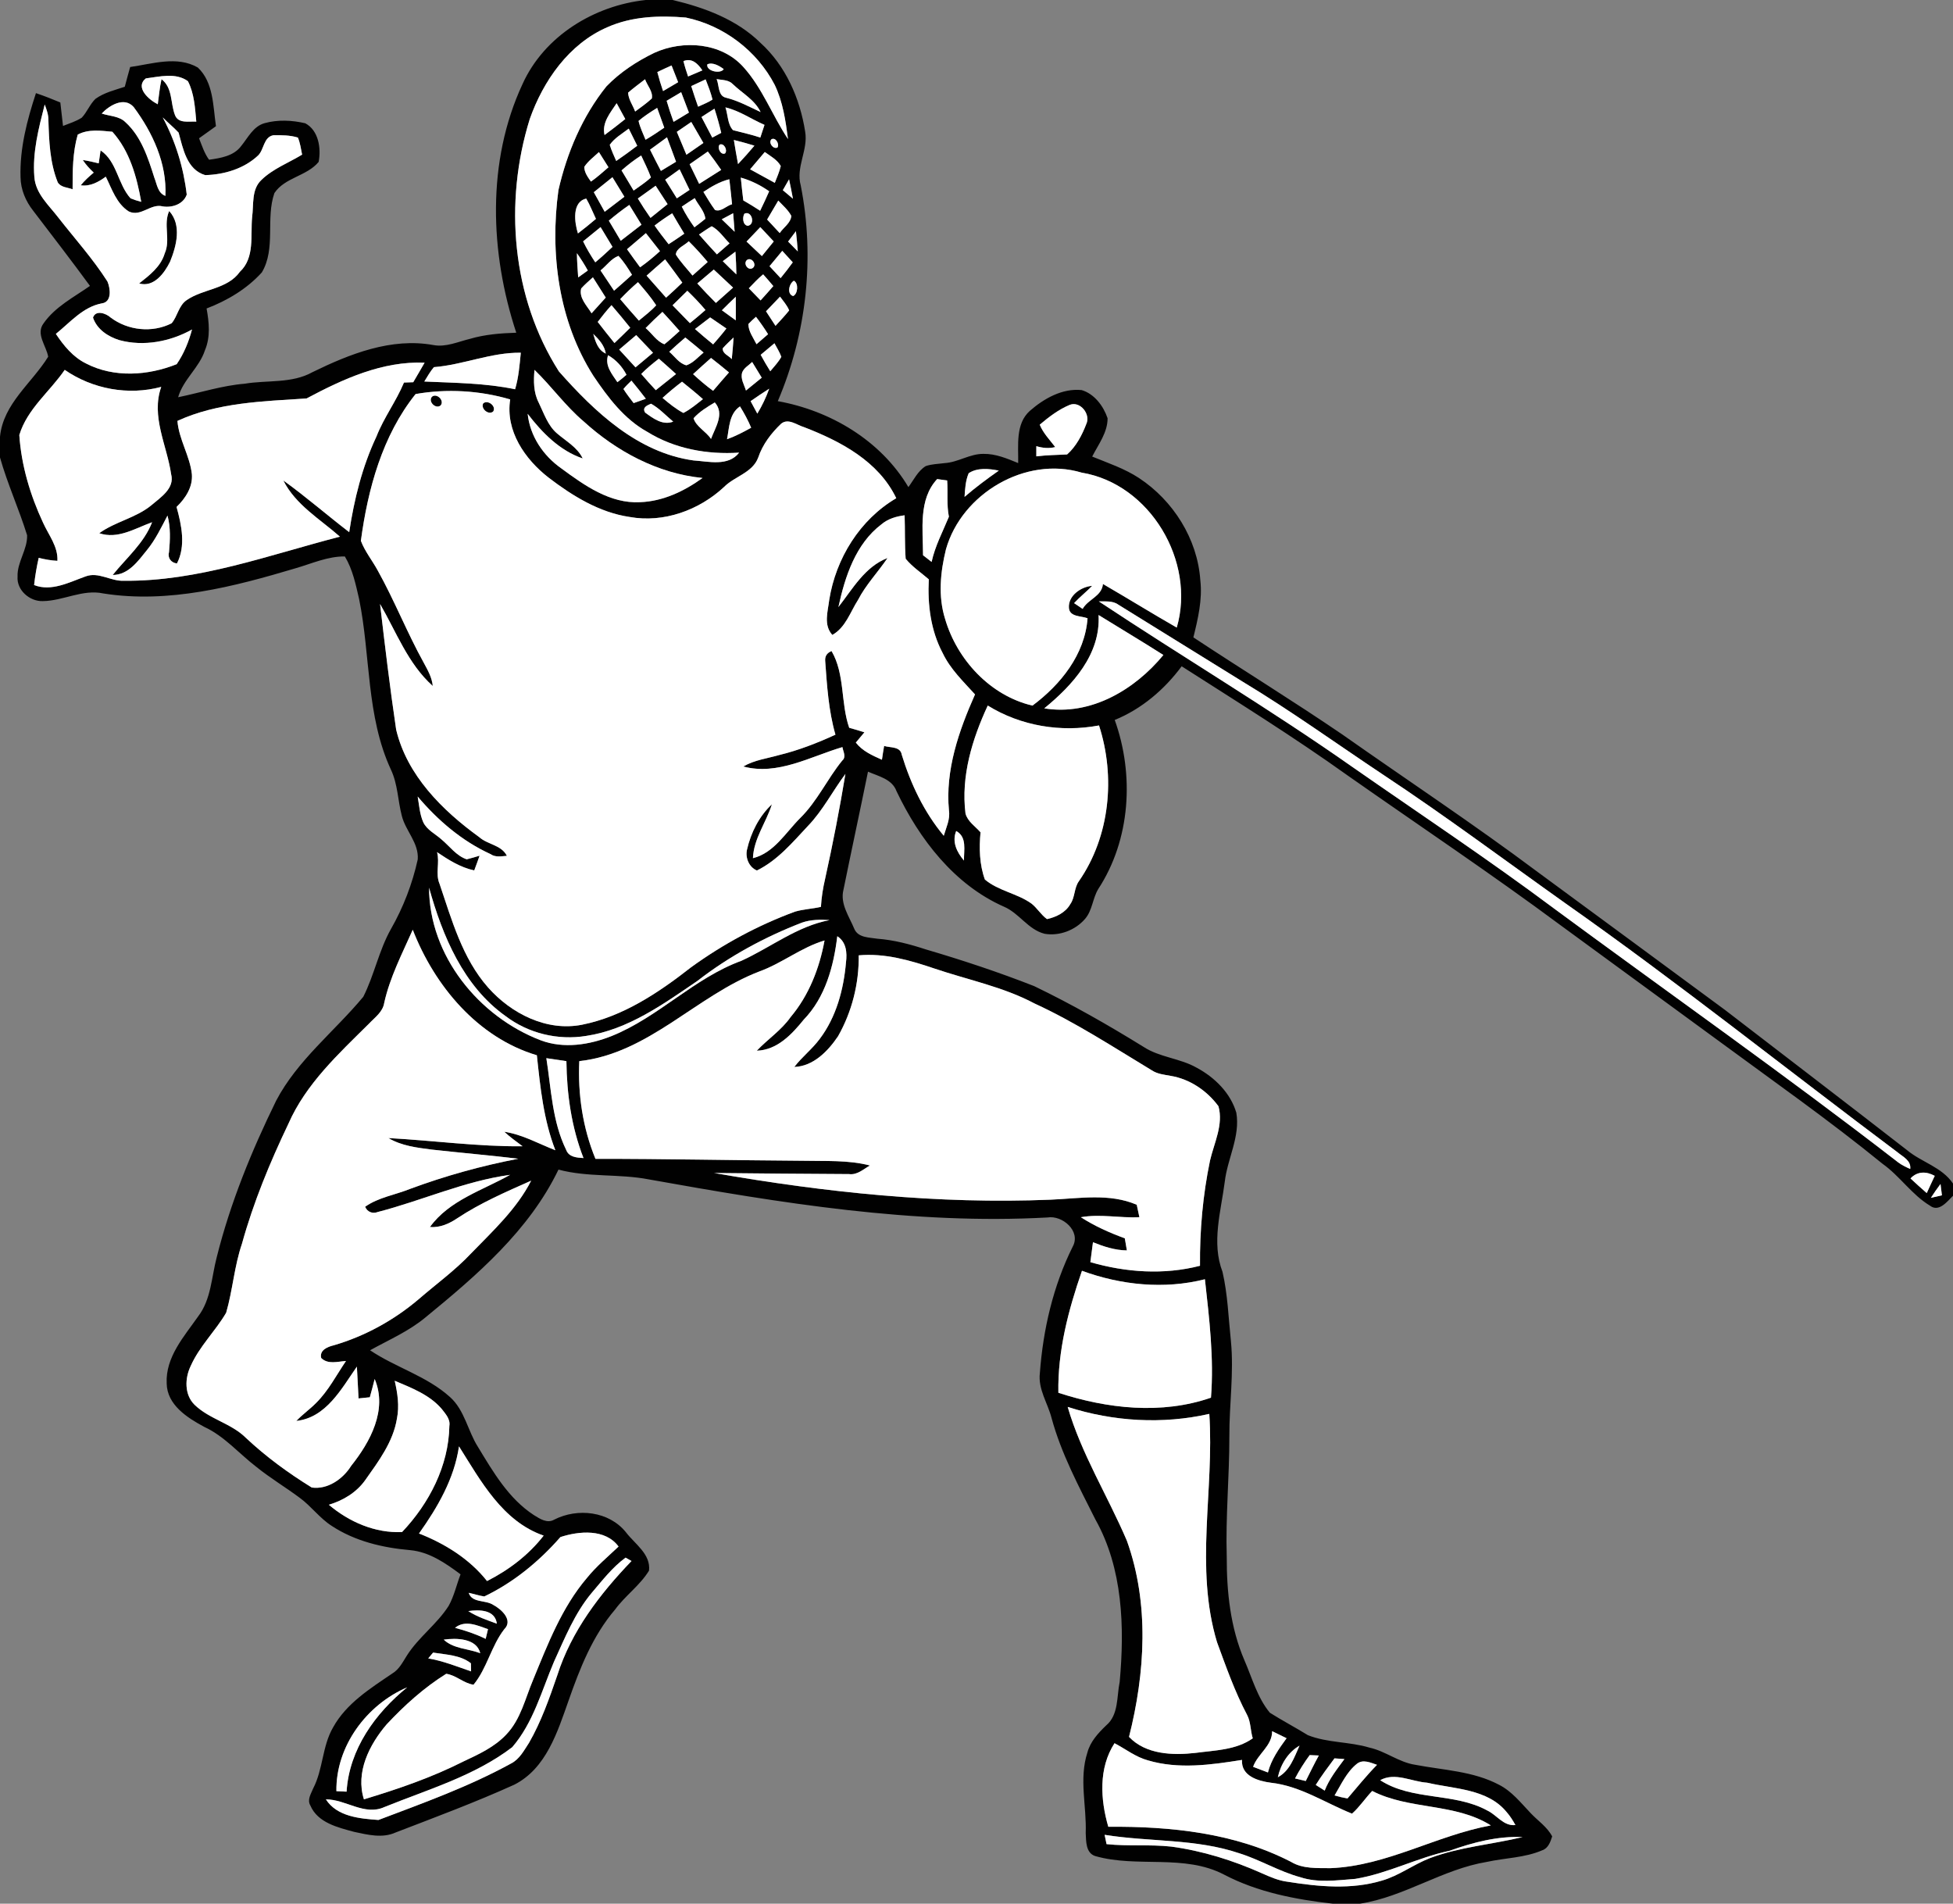 <?xml version="1.0" encoding="UTF-8" ?>
<!DOCTYPE svg PUBLIC "-//W3C//DTD SVG 1.1//EN" "http://www.w3.org/Graphics/SVG/1.1/DTD/svg11.dtd">
<svg width="552pt" height="538pt" viewBox="0 0 552 538" version="1.1" xmlns="http://www.w3.org/2000/svg">
<rect x="0" y="0" width="552" height="538" fill="#808080" stroke="none"/>
<g id="#010101ff">
<path fill="#010101" opacity="1.00" d=" M 182.52 0.00 L 190.14 0.00 C 199.14 2.15 208.20 5.48 214.92 12.09 C 222.06 18.57 226.10 27.79 227.57 37.19 C 228.48 42.37 224.87 47.23 226.32 52.40 C 230.36 72.78 227.99 94.28 219.84 113.37 C 234.72 116.04 248.93 124.48 256.75 137.66 C 258.27 135.62 259.41 133.11 261.64 131.73 C 263.35 131.13 265.20 131.12 266.98 130.88 C 270.80 130.66 274.12 128.22 277.98 128.27 C 281.42 128.21 284.65 129.59 287.78 130.87 C 287.87 125.91 286.96 119.80 291.07 116.12 C 295.07 112.63 300.23 109.69 305.72 110.24 C 309.32 111.31 311.88 114.75 313.05 118.20 C 313.07 122.22 310.45 125.59 308.70 129.03 C 313.18 130.86 317.84 132.41 321.92 135.09 C 331.61 141.47 338.46 152.31 339.26 163.97 C 339.89 169.45 338.60 174.85 337.30 180.13 C 351.28 189.36 365.56 198.14 379.41 207.58 C 397.80 220.52 416.57 232.93 434.58 246.41 C 452.23 259.42 469.93 272.38 487.56 285.42 C 504.70 298.61 521.89 311.74 538.97 325.01 C 543.12 328.48 548.84 329.80 552.00 334.48 L 552.00 337.94 C 550.37 339.56 548.01 342.66 545.52 340.75 C 540.35 337.64 536.99 332.38 532.10 328.91 C 516.95 316.56 500.94 305.35 485.22 293.77 C 470.59 283.05 455.94 272.37 441.32 261.66 C 421.53 246.97 401.03 233.28 380.86 219.13 C 365.64 208.24 349.74 198.38 333.99 188.30 C 329.10 194.88 322.70 200.35 315.07 203.47 C 320.65 219.00 319.54 237.32 310.39 251.28 C 308.81 253.93 308.75 257.30 306.68 259.69 C 303.93 262.89 299.39 264.62 295.23 263.89 C 290.58 262.71 288.07 258.07 283.76 256.24 C 269.70 250.03 259.85 237.14 253.39 223.59 C 252.14 220.16 248.30 219.39 245.33 218.08 C 243.07 229.21 240.66 240.32 238.40 251.45 C 237.39 255.44 240.02 259.00 241.47 262.52 C 242.55 265.05 245.68 264.91 247.96 265.29 C 252.65 265.64 257.21 266.85 261.67 268.31 C 272.02 271.35 282.27 274.75 292.31 278.69 C 302.91 283.80 313.16 289.64 323.17 295.83 C 327.78 298.86 333.54 299.05 338.29 301.78 C 343.32 304.48 347.81 308.90 349.44 314.48 C 350.58 321.20 346.92 327.43 346.17 333.98 C 345.09 342.36 342.37 351.19 345.53 359.43 C 347.01 365.81 347.21 372.42 347.90 378.92 C 348.80 387.94 347.42 396.95 347.47 405.97 C 347.48 417.32 346.38 428.64 346.73 439.99 C 346.70 449.90 347.77 460.01 351.72 469.20 C 353.91 474.22 355.37 479.76 358.92 484.04 C 362.43 486.25 366.13 488.20 369.67 490.38 C 375.21 492.58 381.39 492.18 387.08 493.90 C 391.63 494.90 395.39 498.06 400.03 498.75 C 407.96 500.27 416.38 500.53 423.66 504.38 C 427.30 506.22 429.85 509.49 432.61 512.39 C 434.65 514.57 437.30 516.28 438.71 518.99 C 438.22 520.53 437.59 522.35 435.90 522.91 C 430.96 525.04 425.46 525.05 420.26 526.19 C 407.71 528.26 396.99 536.04 384.40 538.00 L 376.69 538.00 C 366.16 536.81 355.54 534.78 346.06 529.83 C 334.74 523.86 321.43 527.96 309.52 524.53 C 306.86 523.63 306.99 520.35 306.87 518.07 C 307.15 510.49 304.93 502.72 307.34 495.30 C 308.16 492.19 310.39 489.80 312.64 487.63 C 316.22 484.63 315.61 479.46 316.47 475.31 C 317.87 459.85 317.38 443.25 309.59 429.39 C 304.93 420.10 299.96 410.84 297.22 400.76 C 296.13 396.51 293.36 392.61 293.91 388.04 C 294.82 375.72 297.67 363.39 303.20 352.30 C 305.59 347.95 300.29 343.37 296.06 344.07 C 258.20 346.15 220.57 339.97 183.45 333.32 C 174.99 331.67 166.23 332.79 157.85 330.54 C 149.56 347.75 134.78 360.42 120.28 372.29 C 115.58 376.22 109.91 378.65 104.60 381.60 C 111.84 386.48 120.63 388.88 127.19 394.82 C 131.35 398.54 132.19 404.37 135.10 408.93 C 139.39 416.00 143.76 423.52 150.85 428.15 C 152.55 429.20 154.64 430.64 156.65 429.46 C 163.23 426.10 172.13 427.08 176.91 433.03 C 179.42 436.34 183.98 439.20 183.44 443.88 C 180.89 448.05 176.73 450.93 173.85 454.87 C 167.49 462.31 163.88 471.52 160.69 480.64 C 157.55 489.51 154.38 499.79 145.36 504.37 C 134.39 509.34 123.08 513.55 111.84 517.87 C 108.10 519.58 103.98 518.53 100.16 517.72 C 95.53 516.47 89.79 515.14 87.72 510.25 C 86.75 508.64 87.90 506.95 88.50 505.46 C 91.34 500.02 91.04 493.52 94.14 488.18 C 97.90 481.37 104.68 477.16 110.93 472.91 C 112.85 471.75 113.84 469.70 115.00 467.88 C 118.30 462.67 123.51 459.02 126.81 453.83 C 128.37 451.04 129.03 447.88 130.17 444.92 C 125.92 441.76 121.32 438.56 115.87 438.08 C 108.15 437.41 100.31 435.55 93.77 431.24 C 90.37 429.07 87.99 425.70 84.76 423.33 C 80.72 420.31 76.38 417.73 72.46 414.56 C 67.54 410.79 63.45 405.89 57.73 403.25 C 52.94 400.68 47.22 397.05 47.11 390.97 C 46.76 383.52 52.03 377.71 56.02 372.01 C 59.69 367.20 59.77 360.92 61.26 355.29 C 65.10 339.94 71.12 325.22 78.07 311.03 C 84.09 299.58 94.54 291.50 102.68 281.70 C 105.79 275.56 107.09 268.60 110.50 262.55 C 114.00 256.42 116.55 249.77 118.07 242.89 C 118.43 238.25 114.64 234.84 113.57 230.57 C 112.44 226.25 112.44 221.65 110.51 217.55 C 103.49 202.43 104.76 185.32 101.50 169.30 C 100.55 165.18 99.68 160.92 97.47 157.26 C 92.65 157.20 88.16 159.26 83.61 160.58 C 66.07 165.81 47.64 170.62 29.23 167.72 C 23.36 166.44 17.87 169.83 12.06 169.88 C 8.38 169.99 4.69 166.78 4.96 162.97 C 4.81 158.85 7.80 155.30 7.66 151.26 C 5.37 143.86 2.11 136.77 0.00 129.29 L 0.00 123.43 C 0.91 114.05 9.01 108.29 13.62 100.81 C 13.09 97.72 10.03 94.37 12.33 91.36 C 15.61 86.68 20.85 84.01 25.43 80.80 C 20.20 73.65 14.77 66.63 9.40 59.58 C 7.25 56.87 5.84 53.54 5.80 50.04 C 5.56 41.93 7.65 33.96 10.16 26.32 C 12.49 27.11 14.78 28.00 17.05 28.96 C 17.31 31.17 17.56 33.38 17.81 35.59 C 19.60 34.88 21.48 34.31 23.11 33.26 C 24.62 31.65 25.39 29.48 26.98 27.94 C 29.43 26.17 32.44 25.46 35.27 24.52 C 35.76 22.66 36.26 20.80 36.79 18.94 C 43.02 18.06 50.05 15.69 55.92 19.09 C 60.38 23.30 60.20 30.01 61.04 35.66 C 59.46 36.81 57.86 37.95 56.26 39.08 C 57.08 41.15 57.76 43.33 59.09 45.14 C 62.34 44.69 66.09 44.09 68.17 41.26 C 70.11 38.89 71.59 35.70 74.78 34.81 C 78.50 33.77 82.55 33.96 86.28 34.84 C 90.05 36.85 90.81 41.92 90.06 45.76 C 86.74 49.79 80.53 50.12 77.56 54.56 C 75.03 61.78 78.04 70.20 74.01 76.98 C 69.80 81.64 64.23 84.95 58.39 87.18 C 59.09 91.06 59.53 95.20 57.94 98.95 C 56.34 103.92 51.79 107.21 50.35 112.26 C 56.62 110.98 62.75 108.97 69.16 108.44 C 75.54 107.37 82.46 108.44 88.31 105.18 C 98.82 100.04 110.62 95.34 122.52 97.52 C 126.05 98.17 129.43 96.59 132.80 95.77 C 137.06 94.51 141.51 94.17 145.92 94.03 C 138.46 71.42 137.49 45.64 147.71 23.71 C 153.86 10.15 167.98 1.55 182.52 0.00 M 171.67 7.69 C 160.84 12.37 153.55 22.81 149.73 33.65 C 142.41 57.16 144.62 84.03 157.98 104.98 C 168.09 116.41 180.22 127.91 195.98 130.12 C 200.26 130.40 205.86 131.89 208.91 127.92 C 199.92 128.51 190.69 126.85 182.96 122.05 C 176.42 118.45 171.83 112.31 167.73 106.24 C 157.89 90.79 155.38 71.63 157.84 53.72 C 160.25 43.17 164.59 32.90 171.40 24.41 C 175.25 20.42 179.98 17.33 184.96 14.92 C 193.10 11.23 203.88 12.01 210.09 18.92 C 215.50 24.89 218.28 32.65 222.72 39.30 C 222.05 34.09 221.26 28.77 218.97 23.99 C 213.96 14.33 204.50 7.17 193.84 4.96 C 186.38 4.34 178.61 4.60 171.67 7.69 M 193.17 17.27 C 193.53 18.74 193.99 20.18 194.48 21.61 C 195.83 21.05 197.18 20.48 198.52 19.89 C 197.26 18.02 195.61 16.30 193.17 17.27 M 199.91 18.19 C 199.54 20.17 203.76 20.97 204.55 19.52 C 203.33 18.63 201.41 17.48 199.91 18.19 M 185.79 20.36 C 186.25 22.17 186.80 23.97 187.41 25.74 C 188.83 24.91 190.25 24.08 191.67 23.23 C 191.05 21.65 190.44 20.07 189.81 18.50 C 188.46 19.10 187.12 19.72 185.79 20.36 M 41.21 22.16 C 38.05 24.69 42.12 28.24 44.59 29.47 C 44.93 27.10 45.12 24.72 45.65 22.38 C 48.85 24.82 48.14 29.13 49.45 32.50 C 50.38 35.02 53.43 34.23 55.48 34.37 C 55.12 30.51 54.92 26.44 53.11 22.94 C 49.68 20.44 45.09 21.67 41.21 22.16 M 177.53 26.18 C 177.61 28.11 178.88 29.75 179.52 31.52 C 181.12 30.34 182.75 29.19 184.23 27.84 C 184.64 25.91 182.93 24.18 182.32 22.40 C 180.71 23.64 179.07 24.85 177.53 26.18 M 195.37 24.33 C 195.98 26.28 196.63 28.22 197.31 30.15 C 198.69 29.52 200.11 28.96 201.39 28.14 C 200.90 26.18 200.17 24.30 199.44 22.43 C 198.08 23.06 196.72 23.69 195.37 24.33 M 202.55 22.36 C 203.30 24.08 202.89 27.11 205.19 27.61 C 208.65 28.47 211.78 30.17 214.98 31.67 C 213.33 28.22 209.84 26.38 207.18 23.83 C 205.97 22.53 204.14 22.64 202.55 22.36 M 188.42 28.48 C 189.00 30.49 189.66 32.48 190.38 34.44 C 191.84 33.58 193.28 32.70 194.72 31.82 C 193.99 29.89 193.25 27.97 192.52 26.05 C 191.15 26.86 189.78 27.67 188.42 28.48 M 28.75 32.08 C 30.99 32.86 33.70 32.76 35.47 34.55 C 39.94 38.62 41.84 44.61 43.62 50.21 C 44.37 52.07 44.58 54.57 46.75 55.36 C 47.21 46.21 43.14 37.45 37.78 30.25 C 35.13 27.24 30.92 29.76 28.75 32.08 M 12.64 29.53 C 10.94 36.20 9.14 43.06 9.71 50.01 C 10.05 54.75 13.81 57.98 16.51 61.52 C 21.18 67.49 26.29 73.16 30.37 79.56 C 31.22 81.56 31.67 85.38 28.75 85.74 C 23.41 86.76 19.83 91.12 15.79 94.36 C 18.01 97.69 20.64 100.92 24.31 102.72 C 32.23 106.83 41.84 106.16 49.94 102.92 C 51.97 99.96 53.35 96.59 54.27 93.12 C 48.10 96.56 40.58 97.99 33.71 96.12 C 30.51 95.12 27.41 93.08 26.29 89.77 C 27.00 87.51 29.96 88.53 31.26 89.73 C 36.13 93.41 43.03 94.15 48.51 91.36 C 50.20 89.36 50.49 86.33 52.80 84.79 C 57.51 81.56 64.27 81.78 67.81 76.80 C 72.07 72.81 70.76 66.55 71.26 61.35 C 71.75 57.80 71.01 53.58 73.88 50.86 C 77.15 47.68 81.54 46.04 85.39 43.70 C 85.06 42.08 84.84 40.42 84.20 38.88 C 81.97 38.19 79.58 38.19 77.27 38.22 C 74.48 38.74 74.67 42.24 72.97 43.92 C 68.98 47.69 63.38 49.35 57.99 49.49 C 52.77 47.94 51.74 42.00 50.48 37.48 C 49.07 35.96 47.44 34.67 45.99 33.18 C 49.60 39.93 51.90 47.41 52.78 55.00 C 51.82 57.72 48.65 58.76 46.00 58.33 C 42.58 57.42 39.83 61.40 36.40 59.76 C 32.92 57.55 31.64 53.42 29.90 49.93 C 27.83 51.44 25.50 52.75 22.82 52.37 C 23.90 51.03 25.18 49.88 26.49 48.78 C 25.34 47.70 24.26 46.54 23.40 45.22 C 24.91 45.45 26.41 45.79 27.90 46.16 C 28.04 45.25 28.30 43.43 28.43 42.51 C 33.09 45.64 33.28 52.03 36.89 56.04 C 37.88 56.45 38.88 56.78 39.92 57.04 C 38.66 49.98 36.67 42.68 31.75 37.23 C 28.49 36.94 24.99 36.42 21.97 38.04 C 20.53 43.05 20.51 48.32 20.52 53.49 C 19.11 52.96 17.17 52.97 16.32 51.53 C 14.08 45.94 13.86 39.86 13.68 33.92 C 13.70 32.39 13.16 30.94 12.64 29.53 M 170.87 38.16 C 172.86 36.71 174.80 35.17 176.73 33.64 C 175.92 32.14 175.11 30.65 174.29 29.17 C 172.51 31.87 170.06 34.66 170.87 38.16 M 205.04 30.35 C 205.76 32.46 205.62 35.15 207.19 36.79 C 209.76 37.47 212.37 38.02 214.90 38.88 C 215.29 37.68 215.68 36.49 216.08 35.29 C 212.38 33.69 209.01 31.29 205.04 30.35 M 180.48 34.17 C 180.89 36.03 181.76 37.74 182.46 39.50 C 184.27 38.43 186.03 37.28 187.75 36.08 C 187.09 34.21 186.43 32.35 185.74 30.49 C 183.92 31.62 182.11 32.78 180.48 34.17 M 198.27 33.07 C 199.28 35.01 200.31 36.94 201.32 38.89 C 202.16 38.45 203.01 38.00 203.85 37.55 C 203.32 35.25 202.67 32.97 201.94 30.72 C 200.70 31.48 199.48 32.27 198.27 33.07 M 191.30 37.26 C 192.21 39.42 193.11 41.58 194.01 43.73 C 195.62 42.63 197.22 41.52 198.81 40.40 C 197.67 38.42 196.54 36.44 195.38 34.47 C 194.02 35.40 192.66 36.33 191.30 37.26 M 172.34 40.93 C 172.81 42.51 173.52 43.99 174.17 45.49 C 176.19 44.11 178.16 42.67 180.11 41.19 C 179.31 39.57 178.51 37.96 177.71 36.35 C 175.85 37.78 173.72 38.98 172.34 40.93 M 183.73 42.30 C 184.73 44.31 185.76 46.31 186.80 48.30 C 188.22 47.44 189.65 46.57 191.08 45.71 C 190.24 43.40 189.38 41.10 188.52 38.80 C 186.91 39.95 185.32 41.13 183.73 42.30 M 218.03 39.37 C 217.12 40.36 218.54 42.25 219.73 41.70 C 220.40 40.76 219.23 38.67 218.03 39.37 M 207.42 39.56 C 207.78 41.84 208.18 44.10 208.60 46.37 C 210.20 44.68 211.74 42.95 213.23 41.17 C 211.31 40.58 209.38 40.03 207.42 39.56 M 203.38 40.88 C 202.65 41.78 203.71 43.92 204.93 43.36 C 205.73 42.43 204.63 40.31 203.38 40.88 M 194.92 46.41 C 195.80 48.26 196.69 50.11 197.61 51.96 C 199.69 50.65 201.76 49.34 203.84 48.02 C 202.63 46.25 201.37 44.52 200.06 42.82 C 198.34 44.01 196.63 45.21 194.92 46.41 M 216.16 42.96 C 214.77 44.58 213.39 46.22 212.01 47.85 C 214.33 49.13 216.66 50.41 218.99 51.68 C 219.60 50.11 220.29 48.57 220.68 46.92 C 219.66 45.12 217.78 44.14 216.16 42.96 M 165.14 47.16 C 165.16 48.75 166.15 50.07 167.02 51.32 C 168.78 50.12 170.35 48.66 171.98 47.27 C 171.09 45.83 170.20 44.40 169.28 42.98 C 167.86 44.32 166.23 45.50 165.14 47.16 M 175.67 48.16 C 176.79 50.07 177.94 51.97 179.09 53.86 C 180.75 52.66 182.49 51.56 183.98 50.14 C 183.20 48.02 182.17 45.99 181.22 43.94 C 179.26 45.20 177.41 46.61 175.67 48.16 M 188.01 50.78 C 189.11 52.53 190.21 54.28 191.30 56.05 C 192.50 55.26 193.70 54.46 194.90 53.67 C 193.97 51.73 193.03 49.78 192.08 47.85 C 190.72 48.82 189.36 49.80 188.01 50.78 M 167.83 54.32 C 168.84 56.17 169.87 58.01 170.91 59.85 C 172.77 58.44 174.62 57.01 176.48 55.60 C 175.37 53.75 174.24 51.91 173.10 50.08 C 171.34 51.49 169.58 52.90 167.83 54.32 M 198.81 54.24 C 199.86 55.96 200.88 57.71 202.09 59.34 C 203.75 60.00 205.31 58.14 206.91 57.72 C 206.67 55.36 206.43 53.00 206.14 50.66 C 203.46 51.32 201.08 52.72 198.81 54.24 M 209.38 50.19 C 209.58 52.35 209.83 54.50 210.09 56.64 C 211.71 57.56 213.29 58.55 214.85 59.56 C 215.73 57.74 216.60 55.91 217.40 54.06 C 214.95 52.34 212.26 51.01 209.38 50.19 M 221.26 53.75 C 222.20 54.56 223.16 55.37 224.12 56.16 C 223.78 54.33 223.41 52.50 223.02 50.68 C 222.42 51.70 221.84 52.73 221.26 53.75 M 180.28 56.10 C 181.41 57.97 182.60 59.80 183.86 61.58 C 185.47 60.29 187.08 58.99 188.69 57.69 C 187.58 55.95 186.45 54.21 185.31 52.49 C 183.62 53.69 181.95 54.89 180.28 56.10 M 163.35 65.97 C 165.09 64.65 166.77 63.26 168.44 61.86 C 167.53 59.94 166.76 57.96 165.70 56.13 C 161.59 57.03 162.37 62.92 163.35 65.97 M 192.70 58.39 C 193.71 60.44 194.94 62.38 196.27 64.24 C 197.31 63.45 198.37 62.68 199.37 61.83 C 199.13 59.64 197.32 57.93 196.37 55.99 C 195.13 56.77 193.91 57.57 192.70 58.39 M 216.82 62.04 C 218.01 63.32 219.19 64.59 220.38 65.87 C 221.44 64.26 223.51 63.03 223.66 61.01 C 222.75 59.32 221.27 58.06 219.97 56.69 C 218.91 58.47 217.86 60.26 216.82 62.04 M 172.08 62.36 C 173.19 64.26 174.32 66.15 175.45 68.04 C 177.41 66.55 179.35 65.01 181.31 63.51 C 180.18 61.63 179.02 59.77 177.87 57.91 C 175.86 59.29 173.94 60.79 172.08 62.36 M 210.40 60.39 C 209.79 61.41 209.90 63.59 211.34 63.82 C 213.59 63.47 212.50 59.40 210.40 60.39 M 185.01 63.74 C 186.26 65.55 187.62 67.29 188.98 69.02 C 190.47 68.05 191.95 67.06 193.41 66.04 C 192.23 64.14 191.11 62.21 189.99 60.28 C 188.28 61.35 186.61 62.50 185.01 63.74 M 203.99 61.98 C 205.20 63.16 206.41 64.34 207.64 65.50 C 207.52 63.74 207.37 62.00 207.22 60.25 C 206.41 60.68 204.80 61.55 203.99 61.98 M 164.81 68.21 C 165.80 70.27 166.99 72.23 168.25 74.14 C 169.93 72.75 171.54 71.27 173.12 69.77 C 172.01 67.89 170.88 66.04 169.75 64.18 C 168.11 65.53 166.45 66.87 164.81 68.21 M 197.57 66.28 C 199.22 68.18 200.92 70.04 202.63 71.89 C 203.82 70.85 205.01 69.81 206.20 68.77 C 204.55 67.15 203.23 65.03 201.15 63.94 C 199.91 64.66 198.76 65.49 197.57 66.28 M 211.00 68.27 C 212.44 69.64 213.88 71.01 215.34 72.37 C 216.45 70.99 217.57 69.61 218.69 68.24 C 217.42 66.89 216.16 65.53 214.89 64.19 C 213.59 65.55 212.29 66.91 211.00 68.27 M 177.22 70.43 C 178.43 72.15 179.66 73.85 180.92 75.54 C 182.89 74.15 184.76 72.61 186.54 70.97 C 185.21 69.27 183.87 67.59 182.55 65.89 C 180.76 67.39 179.00 68.92 177.22 70.43 M 222.75 68.27 C 223.65 69.20 224.57 70.13 225.49 71.05 C 225.35 69.14 225.17 67.24 224.96 65.34 C 224.21 66.31 223.48 67.29 222.75 68.27 M 191.02 71.94 C 192.36 74.08 194.14 75.92 195.73 77.87 C 197.16 76.59 198.59 75.32 200.02 74.04 C 198.33 72.01 196.55 70.04 194.67 68.18 C 193.48 69.38 191.15 70.12 191.02 71.94 M 204.29 73.81 C 205.55 75.07 206.83 76.32 208.13 77.55 C 208.11 75.40 208.00 73.26 207.86 71.12 C 206.66 72.01 205.47 72.91 204.29 73.81 M 217.50 75.23 C 218.54 76.36 219.58 77.48 220.63 78.60 C 221.83 77.15 222.97 75.66 224.07 74.14 C 223.07 73.05 222.09 71.97 221.10 70.89 C 219.90 72.34 218.71 73.79 217.50 75.23 M 163.06 71.56 C 163.09 73.84 163.25 76.12 163.42 78.40 C 164.33 77.75 165.23 77.10 166.14 76.45 C 165.21 74.76 164.17 73.13 163.06 71.56 M 169.73 76.43 C 171.00 78.34 172.28 80.25 173.56 82.16 C 175.27 80.68 176.95 79.17 178.63 77.66 C 177.48 75.79 176.31 73.92 174.80 72.32 C 172.75 73.08 171.42 75.09 169.73 76.43 M 211.12 73.48 C 209.96 74.49 211.47 76.69 212.80 75.71 C 214.02 74.74 212.39 72.54 211.12 73.48 M 182.75 77.90 C 184.58 79.98 186.42 82.05 188.26 84.13 C 189.82 82.75 191.35 81.32 192.85 79.87 C 191.25 77.66 189.63 75.47 187.99 73.30 C 186.22 74.82 184.48 76.35 182.75 77.90 M 197.09 80.11 C 198.79 81.99 200.55 83.81 202.34 85.61 C 203.97 84.18 205.59 82.73 207.20 81.28 C 205.37 79.58 203.55 77.88 201.74 76.18 C 200.18 77.49 198.63 78.79 197.09 80.11 M 211.65 81.47 C 212.75 82.61 213.86 83.76 214.97 84.90 C 216.19 83.57 217.39 82.21 218.57 80.85 C 217.62 79.73 216.69 78.60 215.70 77.53 C 214.23 78.72 212.96 80.12 211.65 81.47 M 164.27 81.52 C 163.57 84.21 165.93 86.42 167.20 88.54 C 168.55 87.07 169.89 85.59 171.21 84.10 C 170.00 82.18 168.79 80.28 167.58 78.37 C 166.45 79.40 165.29 80.39 164.27 81.52 M 224.38 79.34 C 223.03 80.12 222.31 83.08 224.17 83.67 C 225.55 83.06 225.74 79.98 224.38 79.34 M 175.29 84.54 C 177.03 86.58 178.77 88.62 180.57 90.61 C 182.23 89.20 184.01 87.91 185.47 86.27 C 183.95 83.95 182.13 81.84 180.32 79.74 C 178.56 81.25 176.89 82.85 175.29 84.54 M 190.09 86.28 C 191.71 87.96 193.34 89.65 194.99 91.32 C 196.49 90.12 197.96 88.88 199.40 87.61 C 197.79 85.70 196.07 83.90 194.27 82.17 C 192.87 83.53 191.48 84.90 190.09 86.28 M 204.04 87.69 C 205.34 88.65 206.64 89.60 207.96 90.54 C 207.98 88.31 207.99 86.08 207.96 83.86 C 206.63 85.12 205.33 86.39 204.04 87.69 M 220.47 83.83 C 219.14 85.21 217.82 86.59 216.51 87.98 C 217.40 89.35 218.30 90.73 219.19 92.09 C 220.49 90.65 221.84 89.25 223.05 87.73 C 222.47 86.26 221.37 85.09 220.47 83.83 M 168.94 90.98 C 170.49 92.98 172.06 94.98 173.67 96.95 C 175.17 95.53 176.66 94.08 178.13 92.62 C 176.41 90.45 174.63 88.34 172.83 86.24 C 171.46 87.76 170.17 89.35 168.94 90.98 M 182.48 92.71 C 184.25 94.19 185.59 96.49 187.80 97.29 C 189.29 96.11 190.67 94.80 192.09 93.54 C 190.50 91.72 188.88 89.92 187.23 88.14 C 185.60 89.62 184.01 91.14 182.48 92.71 M 196.43 92.99 C 198.12 94.46 199.81 95.92 201.56 97.33 C 202.84 95.87 204.12 94.39 205.31 92.84 C 203.77 91.79 202.25 90.75 200.72 89.70 C 199.29 90.79 197.85 91.89 196.43 92.99 M 211.52 91.58 C 211.55 93.70 212.92 95.45 213.82 97.28 C 214.91 96.34 216.00 95.39 217.09 94.45 C 216.03 92.76 214.89 91.11 213.67 89.53 C 212.91 90.18 212.20 90.86 211.52 91.58 M 167.67 94.36 C 168.30 96.53 168.99 98.91 171.23 99.93 C 170.86 97.64 169.28 95.91 167.67 94.36 M 175.01 98.79 C 176.54 100.47 178.08 102.15 179.62 103.82 C 181.27 102.44 182.92 101.06 184.57 99.69 C 183.00 98.01 181.41 96.36 179.82 94.70 C 178.21 96.05 176.61 97.41 175.01 98.79 M 189.16 99.41 C 190.71 100.74 191.94 102.72 194.01 103.24 C 195.96 102.56 197.31 100.90 198.87 99.63 C 197.17 98.18 195.43 96.78 193.70 95.38 C 192.15 96.68 190.65 98.04 189.16 99.41 M 204.28 98.43 C 204.15 99.97 205.98 100.50 206.83 101.49 C 207.03 99.45 207.21 97.41 207.35 95.37 C 206.31 96.37 205.24 97.35 204.28 98.43 M 215.00 100.27 C 215.85 101.85 216.75 103.40 217.71 104.92 C 218.80 103.60 220.01 102.35 220.84 100.84 C 220.34 99.49 219.57 98.27 218.89 97.01 C 217.58 98.09 216.29 99.17 215.00 100.27 M 122.64 103.76 C 121.58 105.00 120.79 106.44 119.93 107.82 C 128.51 108.22 137.14 108.24 145.59 110.01 C 146.59 106.65 146.86 103.15 147.20 99.68 C 138.78 99.57 130.94 103.10 122.64 103.76 M 171.86 100.39 C 170.90 103.35 172.99 105.73 174.50 108.01 C 175.37 107.33 176.25 106.66 177.07 105.92 C 175.89 103.63 174.11 101.67 171.86 100.39 M 181.24 105.68 C 182.56 107.25 183.96 108.76 185.35 110.27 C 187.26 108.75 189.17 107.22 191.08 105.70 C 189.47 104.24 187.85 102.79 186.22 101.37 C 184.49 102.73 182.78 104.10 181.24 105.68 M 195.89 105.74 C 197.70 107.40 199.56 109.01 201.55 110.45 C 203.05 108.73 204.50 106.96 206.04 105.25 C 204.37 103.86 202.69 102.49 200.97 101.16 C 199.26 102.67 197.56 104.20 195.89 105.74 M 86.66 112.60 C 74.34 113.43 61.59 113.70 50.15 118.95 C 50.57 124.22 53.65 128.78 54.23 134.00 C 54.53 137.65 52.41 140.84 49.90 143.27 C 51.32 148.37 52.57 154.32 50.01 159.24 C 48.37 159.05 47.32 157.70 47.77 156.06 C 48.08 152.60 48.26 149.10 47.34 145.71 C 45.58 149.06 43.94 152.52 41.52 155.48 C 39.00 158.59 36.31 162.46 31.85 162.50 C 35.73 157.66 40.68 153.54 42.99 147.59 C 38.20 149.30 33.31 152.48 28.05 150.69 C 32.59 147.40 38.43 146.39 42.82 142.76 C 45.43 140.53 49.43 138.00 48.37 134.02 C 47.19 125.85 42.61 117.70 45.57 109.34 C 36.28 111.83 26.19 109.97 18.29 104.53 C 14.07 110.70 7.68 115.57 5.46 122.95 C 6.03 131.55 8.55 139.95 12.18 147.74 C 13.76 151.24 16.43 154.45 16.23 158.50 C 14.44 158.40 12.68 158.10 10.94 157.65 C 10.36 160.19 9.93 162.76 9.64 165.34 C 14.52 167.27 19.61 164.53 24.19 162.90 C 27.84 161.52 31.29 164.29 34.95 164.13 C 55.99 164.36 75.97 156.85 96.08 151.67 C 90.46 146.70 83.56 142.70 80.08 135.78 C 86.49 140.39 92.44 145.59 98.70 150.39 C 100.10 141.10 102.38 131.89 106.40 123.37 C 108.48 118.02 111.99 113.40 114.18 108.11 C 114.84 108.09 116.15 108.05 116.80 108.02 C 117.87 106.18 118.96 104.35 120.01 102.50 C 108.04 102.01 96.96 107.12 86.66 112.60 M 209.79 105.21 C 209.20 107.01 210.34 108.70 210.84 110.37 C 212.33 109.17 213.81 107.95 215.30 106.74 C 214.41 105.25 213.50 103.77 212.59 102.30 C 211.64 103.25 210.32 103.92 209.79 105.21 M 151.07 104.53 C 150.79 107.64 150.78 110.89 152.24 113.74 C 153.73 116.78 154.80 120.24 157.46 122.50 C 160.01 124.70 163.17 126.39 164.70 129.56 C 158.24 127.40 153.21 122.26 149.14 116.95 C 149.80 123.24 153.53 128.77 158.64 132.36 C 165.13 137.14 172.43 142.38 180.90 141.92 C 187.38 141.69 193.39 138.82 198.57 135.08 C 185.90 133.83 174.26 127.56 164.95 119.08 C 159.81 114.73 155.90 109.19 151.07 104.53 M 176.21 109.94 C 177.08 111.33 178.11 112.61 179.09 113.92 C 180.24 113.52 181.39 113.11 182.54 112.69 C 181.23 110.95 179.86 109.25 178.47 107.57 C 177.69 108.34 176.89 109.08 176.21 109.94 M 187.26 112.45 C 189.10 114.02 191.00 115.56 193.14 116.71 C 195.16 115.69 196.90 114.19 198.68 112.80 C 196.76 111.09 194.77 109.48 192.77 107.87 C 190.86 109.31 189.03 110.84 187.26 112.45 M 212.15 113.37 C 212.77 114.55 213.40 115.73 214.05 116.90 C 215.40 114.67 216.53 112.31 217.41 109.85 C 215.62 110.97 213.89 112.18 212.15 113.37 M 117.47 111.36 C 108.07 123.10 103.97 138.18 102.00 152.84 C 103.14 155.86 105.23 158.40 106.76 161.22 C 111.49 169.70 115.05 178.78 119.76 187.28 C 120.88 189.36 122.10 191.46 122.32 193.87 C 115.33 187.63 112.02 178.61 107.42 170.69 C 108.80 182.54 110.22 194.40 111.97 206.20 C 115.04 219.13 125.02 229.02 135.44 236.57 C 137.84 238.72 141.71 238.76 143.27 241.87 C 141.71 241.98 140.04 242.36 138.65 241.38 C 130.59 237.70 123.74 231.84 118.05 225.11 C 118.48 227.54 118.62 230.08 119.63 232.37 C 120.69 234.58 123.03 235.65 124.77 237.22 C 127.10 239.15 128.94 241.84 131.91 242.85 C 133.14 242.54 134.35 242.20 135.55 241.83 C 135.07 243.22 134.56 244.61 134.04 245.99 C 130.15 245.16 126.78 243.02 123.53 240.83 C 124.35 243.80 123.00 246.91 124.24 249.79 C 127.69 259.97 130.68 270.83 137.95 279.07 C 144.47 286.43 154.48 291.57 164.49 289.60 C 176.08 287.30 186.18 280.52 195.33 273.36 C 204.37 266.82 214.26 261.47 224.73 257.63 C 227.11 256.94 229.61 256.85 232.03 256.29 C 232.18 253.60 232.61 250.95 233.22 248.33 C 235.39 238.51 237.31 228.65 238.95 218.73 C 235.33 223.55 232.59 229.03 228.38 233.40 C 224.02 238.06 219.78 243.14 213.94 246.01 C 211.68 245.08 210.60 242.38 211.14 240.09 C 212.24 235.30 214.56 230.69 218.17 227.30 C 216.56 232.45 213.04 236.96 212.81 242.53 C 218.78 241.06 222.08 235.25 226.19 231.17 C 231.00 226.42 233.80 220.19 238.02 214.98 C 239.28 213.92 238.31 212.42 238.10 211.14 C 229.04 213.81 219.78 219.23 210.09 216.62 C 213.20 214.78 216.85 214.36 220.27 213.37 C 225.75 212.04 231.01 209.97 236.13 207.63 C 234.18 200.84 233.74 193.75 233.23 186.74 C 233.14 185.43 233.74 184.51 235.04 184.00 C 238.86 190.58 237.57 198.63 240.02 205.68 C 241.46 206.07 242.89 206.50 244.32 206.96 C 243.51 207.92 242.69 208.89 241.89 209.86 C 243.76 212.27 246.56 213.50 249.27 214.71 C 249.46 213.40 249.66 212.10 249.89 210.81 C 251.62 211.36 254.49 210.90 254.87 213.28 C 257.40 221.56 261.18 229.51 266.75 236.20 C 267.42 233.88 268.58 231.58 268.22 229.10 C 267.12 217.67 271.01 206.53 275.58 196.25 C 272.27 192.59 268.61 189.11 266.46 184.60 C 263.06 178.22 262.14 170.86 262.52 163.73 C 260.32 161.82 257.83 160.18 255.98 157.91 C 255.68 153.83 255.83 149.72 255.68 145.63 C 253.32 145.93 250.99 146.61 249.15 148.17 C 241.84 153.69 238.83 162.95 236.97 171.56 C 240.98 166.44 244.46 160.14 250.85 157.70 C 248.15 161.71 244.74 165.23 242.51 169.55 C 240.31 172.98 239.01 177.34 235.25 179.44 C 232.71 176.65 233.98 172.83 234.38 169.51 C 236.25 157.82 243.02 146.85 253.32 140.80 C 248.33 130.37 237.60 124.71 227.29 120.73 C 225.24 120.14 222.83 118.10 220.80 119.73 C 217.98 122.41 215.55 125.59 214.30 129.31 C 212.70 133.63 207.63 134.59 204.63 137.64 C 197.59 144.19 187.57 147.84 177.97 146.10 C 169.39 144.84 161.81 140.15 155.04 134.97 C 148.35 129.77 142.81 121.77 144.20 112.88 C 135.59 110.35 126.28 109.81 117.47 111.36 M 182.33 116.59 C 184.63 118.26 187.27 120.29 190.28 119.16 C 188.21 117.45 186.38 115.40 184.00 114.09 C 182.89 114.58 181.46 115.13 182.33 116.59 M 196.03 118.20 C 196.72 120.56 199.58 121.94 200.96 124.05 C 202.16 120.79 204.88 116.93 202.03 113.73 C 199.89 115.01 197.71 116.32 196.03 118.20 M 302.40 114.40 C 299.24 115.70 296.46 117.83 293.87 120.02 C 294.85 122.42 296.70 124.30 298.25 126.34 C 296.46 126.81 294.65 126.61 292.91 126.09 C 292.91 126.81 292.91 128.25 292.91 128.97 C 295.80 128.61 298.71 128.58 301.61 128.43 C 304.15 126.18 305.84 122.96 307.04 119.81 C 308.32 117.13 305.37 113.29 302.40 114.40 M 205.49 124.13 C 207.87 123.28 210.11 122.10 212.31 120.88 C 211.43 118.78 210.35 116.78 209.15 114.85 C 206.07 116.93 206.13 120.86 205.49 124.13 M 192.21 121.23 C 192.82 121.81 192.82 121.81 192.21 121.23 M 267.37 155.23 C 265.79 161.65 265.11 168.50 267.12 174.90 C 270.50 186.46 279.90 196.62 291.82 199.41 C 299.78 193.48 306.63 184.98 307.39 174.73 C 305.56 174.02 302.35 174.40 302.12 171.82 C 301.85 168.37 305.53 165.80 308.69 165.57 C 307.05 167.26 305.19 168.72 303.58 170.45 C 304.19 170.86 305.40 171.67 306.00 172.08 C 307.55 169.30 311.40 168.56 311.74 165.04 C 318.73 169.09 325.59 173.35 332.60 177.36 C 338.03 158.72 325.09 136.78 305.73 133.57 C 289.87 128.81 271.82 139.50 267.37 155.23 M 273.79 133.74 C 272.89 135.85 272.77 138.17 272.62 140.42 C 275.70 137.77 278.96 135.34 282.30 133.00 C 279.54 132.44 276.22 132.11 273.79 133.74 M 260.89 156.92 C 261.49 157.39 262.70 158.34 263.31 158.81 C 264.29 154.30 266.47 150.24 268.20 146.03 C 267.52 142.65 267.96 139.20 267.71 135.79 C 267.01 135.69 265.59 135.49 264.88 135.39 C 259.53 141.15 260.88 149.72 260.89 156.92 M 310.56 169.95 C 334.32 185.71 358.88 200.34 382.23 216.74 C 401.29 230.01 420.64 242.86 439.25 256.76 C 471.68 280.67 504.65 303.85 536.52 328.51 C 537.55 329.28 538.72 329.83 539.91 330.37 C 540.20 327.96 537.88 326.95 536.34 325.66 C 505.08 302.25 474.55 277.87 442.60 255.39 C 425.44 243.21 408.57 230.60 391.01 218.99 C 377.79 210.20 364.91 200.90 351.31 192.70 C 339.57 185.43 327.84 178.15 316.09 170.89 C 314.49 169.71 312.42 170.02 310.56 169.95 M 310.50 173.81 C 311.13 184.91 303.16 193.65 295.15 200.19 C 308.28 202.35 320.73 194.93 328.82 185.11 C 322.77 181.25 316.60 177.59 310.50 173.81 M 279.18 199.40 C 274.78 208.89 271.58 219.35 272.89 229.91 C 273.50 232.18 275.66 233.53 277.14 235.22 C 276.72 239.67 276.83 244.32 278.37 248.56 C 282.22 251.81 287.52 252.46 291.58 255.39 C 293.19 256.68 294.24 258.54 295.93 259.75 C 298.52 259.17 301.17 257.91 302.52 255.50 C 303.89 253.56 303.55 250.93 304.96 249.01 C 313.73 236.35 315.32 219.52 310.63 205.02 C 299.86 207.04 288.53 205.18 279.18 199.40 M 270.26 234.85 C 269.00 237.92 270.47 240.88 272.46 243.20 C 272.40 240.27 273.38 236.56 270.26 234.85 M 121.27 250.87 C 121.31 270.08 135.32 287.31 152.86 294.01 C 159.37 296.45 166.59 295.29 172.88 292.79 C 186.11 287.47 196.14 276.42 209.57 271.52 C 217.88 267.72 225.29 261.76 234.47 260.03 C 231.86 259.85 229.17 259.87 226.68 260.74 C 216.14 264.81 206.09 270.25 197.15 277.19 C 187.49 283.78 177.54 290.98 165.68 292.76 C 157.71 294.07 149.34 292.05 142.90 287.16 C 130.97 278.68 125.07 264.51 121.27 250.87 M 116.66 262.76 C 113.66 269.53 110.20 276.17 108.59 283.45 C 108.19 286.01 105.94 287.54 104.29 289.30 C 95.70 297.82 86.45 306.31 81.51 317.60 C 76.28 328.54 71.63 339.79 68.39 351.49 C 66.22 357.83 65.78 364.59 63.92 371.00 C 60.88 376.19 56.38 380.46 53.91 386.02 C 52.22 389.49 52.08 394.15 55.00 397.01 C 59.20 401.09 65.39 402.23 69.55 406.40 C 75.22 411.72 81.51 416.31 88.12 420.39 C 92.60 421.02 96.93 417.99 99.25 414.27 C 104.63 407.52 109.59 398.45 105.90 389.72 C 105.46 391.44 105.01 393.16 104.53 394.88 C 103.47 394.99 102.40 395.10 101.34 395.21 C 101.17 392.21 101.05 389.21 100.87 386.22 C 96.51 392.47 92.19 400.65 83.75 401.57 C 85.51 399.72 87.62 398.25 89.40 396.43 C 92.85 392.99 95.08 388.62 97.79 384.63 C 95.44 384.77 92.69 385.69 90.78 383.78 C 90.25 381.56 92.59 380.61 94.32 380.20 C 103.11 377.63 111.25 373.16 118.24 367.25 C 123.24 362.91 128.65 359.02 133.19 354.18 C 139.36 347.82 146.04 341.67 150.13 333.67 C 143.00 336.84 135.78 339.96 129.25 344.29 C 126.97 345.83 124.35 347.00 121.52 346.77 C 126.95 339.22 136.39 336.41 144.18 332.02 C 131.27 333.79 119.32 339.29 106.78 342.52 C 105.30 343.10 103.81 342.52 103.20 341.04 C 106.96 338.38 111.69 337.70 115.91 335.99 C 125.85 332.31 136.08 329.47 146.48 327.47 C 138.36 326.50 130.20 325.79 122.07 324.89 C 117.86 324.35 113.50 323.84 109.79 321.63 C 122.43 322.31 135.02 324.06 147.71 323.95 C 145.95 322.63 144.15 321.35 142.54 319.85 C 147.66 320.61 152.20 323.22 156.97 325.07 C 153.63 316.49 152.71 307.31 151.74 298.23 C 135.01 293.24 122.82 278.61 116.66 262.76 M 214.59 274.56 C 196.82 281.39 183.38 297.70 163.73 299.89 C 163.30 309.29 164.71 318.77 168.30 327.50 C 187.87 327.48 207.44 327.92 227.01 328.04 C 233.31 328.19 239.72 327.78 245.88 329.38 C 244.04 330.42 242.28 332.12 239.99 331.81 C 227.27 331.74 214.55 331.64 201.82 331.50 C 233.20 336.97 265.11 340.36 296.99 339.04 C 305.06 338.70 313.60 337.15 321.29 340.48 C 321.53 341.65 321.78 342.82 322.04 343.99 C 316.52 344.28 310.99 343.01 305.50 344.00 C 309.37 346.50 313.60 348.38 317.92 349.96 C 318.07 350.82 318.35 352.53 318.50 353.38 C 315.15 353.34 311.98 352.30 308.92 351.07 C 308.67 352.94 308.42 354.82 308.18 356.70 C 318.22 359.60 328.98 360.36 339.17 357.72 C 339.08 347.74 339.97 337.77 342.00 327.99 C 343.16 322.98 345.83 317.86 344.39 312.64 C 341.17 308.25 336.30 304.95 330.88 304.05 C 329.05 303.71 327.12 303.54 325.54 302.48 C 314.65 295.91 303.97 288.91 292.39 283.59 C 283.52 278.88 273.60 276.93 264.17 273.74 C 257.28 271.40 250.08 269.32 242.71 269.99 C 242.82 277.95 240.79 285.93 236.87 292.85 C 234.04 297.05 229.89 301.35 224.51 301.53 C 226.67 298.69 229.55 296.50 231.67 293.63 C 236.37 287.43 238.45 279.63 239.11 271.98 C 239.46 269.23 239.21 266.22 236.65 264.59 C 235.64 273.05 233.27 281.87 227.18 288.15 C 223.81 292.32 219.66 296.75 213.90 296.94 C 216.99 293.68 220.84 291.17 223.44 287.46 C 228.63 281.31 231.61 273.64 233.05 265.79 C 226.45 267.75 221.03 272.24 214.59 274.56 M 154.42 299.05 C 155.79 307.74 156.08 316.93 160.02 324.96 C 160.78 327.04 163.03 327.16 164.92 327.28 C 161.52 318.56 160.20 309.21 160.09 299.89 C 158.20 299.61 156.31 299.33 154.42 299.05 M 539.99 333.04 C 541.49 334.45 543.03 335.82 544.58 337.18 C 545.30 335.54 546.10 333.94 546.84 332.31 C 544.49 331.01 541.92 330.96 539.99 333.04 M 545.75 338.52 C 546.79 338.29 547.83 338.05 548.87 337.81 C 548.77 337.01 548.57 335.41 548.47 334.61 C 547.51 335.87 546.61 337.18 545.75 338.52 M 305.81 359.14 C 301.96 370.23 298.92 381.78 299.14 393.61 C 312.97 398.12 328.27 399.84 342.27 395.00 C 343.15 383.80 341.79 372.64 340.56 361.53 C 329.07 364.44 316.87 363.19 305.81 359.14 M 111.56 390.22 C 112.36 393.71 112.92 397.35 112.19 400.92 C 111.12 407.50 107.00 412.96 103.25 418.27 C 100.77 421.78 97.00 424.05 92.94 425.26 C 98.66 430.11 106.05 433.33 113.64 432.97 C 121.30 424.90 126.81 414.27 127.01 402.98 C 127.33 401.03 125.90 399.56 124.82 398.15 C 121.38 394.15 116.29 392.22 111.56 390.22 M 301.77 397.61 C 305.66 410.93 313.10 422.76 318.51 435.44 C 324.89 453.21 323.67 472.81 319.11 490.86 C 323.85 495.85 331.46 496.12 337.87 495.39 C 343.37 494.65 349.37 494.60 354.08 491.27 C 353.41 489.09 353.55 486.69 352.48 484.65 C 349.00 478.09 346.54 471.05 343.98 464.10 C 337.63 443.07 343.23 421.05 341.80 399.58 C 328.57 402.58 314.66 401.75 301.77 397.61 M 129.73 408.76 C 128.40 417.89 123.69 425.98 118.43 433.38 C 125.79 436.27 132.71 440.57 137.66 446.82 C 143.81 443.70 149.42 439.45 153.66 433.98 C 142.03 429.94 135.90 418.55 129.73 408.76 M 158.40 434.39 C 152.37 441.28 145.17 447.20 136.88 451.18 C 135.39 450.95 133.95 450.46 132.48 450.15 C 133.41 453.06 137.18 452.10 139.38 453.54 C 141.70 454.75 145.13 457.88 142.53 460.43 C 138.83 465.20 137.65 471.51 133.84 476.12 C 131.03 475.71 128.93 473.43 126.12 473.03 C 119.86 476.94 114.32 481.93 109.29 487.32 C 104.40 493.03 100.43 500.87 102.86 508.51 C 112.44 505.62 121.98 502.36 130.93 497.83 C 135.28 495.79 139.81 493.73 143.14 490.14 C 147.19 485.89 148.46 479.96 150.69 474.70 C 154.82 464.67 158.78 454.29 165.90 445.93 C 168.55 442.65 171.79 439.96 174.83 437.07 C 171.09 431.98 163.64 432.68 158.40 434.39 M 167.20 450.21 C 162.43 455.94 159.65 462.91 156.58 469.62 C 153.09 477.84 150.72 486.90 144.77 493.78 C 134.06 501.94 120.94 505.71 108.63 510.70 C 103.01 513.24 97.72 508.50 92.11 508.52 C 95.26 513.42 101.72 513.96 106.97 514.34 C 119.65 509.54 132.49 504.94 144.41 498.40 C 146.81 497.21 148.10 494.70 149.51 492.56 C 152.97 486.55 155.27 479.97 157.52 473.44 C 161.46 461.03 169.57 450.43 178.49 441.16 C 178.07 440.92 177.23 440.44 176.82 440.20 C 173.07 442.94 170.20 446.70 167.20 450.21 M 132.36 455.31 C 134.84 456.92 137.67 457.85 140.43 458.87 C 139.92 454.86 135.44 454.87 132.36 455.31 M 128.61 460.04 C 131.58 460.83 134.50 461.80 137.27 463.16 C 137.50 462.24 137.72 461.33 137.93 460.42 C 134.93 459.38 131.46 457.72 128.61 460.04 M 125.42 463.38 C 128.12 465.96 132.34 465.92 135.73 467.20 C 134.71 462.95 128.92 462.87 125.42 463.38 M 122.41 467.04 C 122.06 467.45 121.38 468.27 121.04 468.68 C 125.23 469.39 129.16 470.98 133.15 472.35 C 133.14 471.78 133.11 470.64 133.10 470.06 C 130.08 467.70 126.04 467.63 122.41 467.04 M 95.08 506.20 C 95.80 506.24 97.24 506.31 97.96 506.34 C 98.69 494.38 106.07 484.17 115.10 476.85 C 103.63 481.76 94.90 493.49 95.08 506.20 M 359.56 489.25 C 359.58 493.42 355.48 495.64 354.18 499.32 C 355.57 499.86 356.97 500.39 358.37 500.92 C 359.30 497.28 361.47 494.21 363.64 491.24 C 362.27 490.57 360.91 489.92 359.56 489.25 M 313.25 516.26 C 330.85 516.12 349.05 517.99 364.91 526.19 C 368.25 528.20 372.30 527.91 376.05 527.96 C 391.93 527.34 405.94 518.71 421.37 515.88 C 411.28 509.49 398.37 511.55 387.84 506.14 C 385.86 508.21 384.30 510.64 382.14 512.56 C 374.56 509.52 367.50 504.73 359.22 503.82 C 355.60 503.34 350.75 501.94 351.04 497.37 C 342.29 498.77 333.08 500.07 324.43 497.49 C 320.96 496.55 318.14 494.28 315.01 492.65 C 310.47 499.65 311.01 508.56 313.25 516.26 M 361.17 502.26 C 364.55 500.51 365.83 496.58 367.30 493.34 C 364.05 495.19 361.96 498.67 361.17 502.26 M 370.17 496.01 C 368.63 498.11 367.24 500.31 366.03 502.61 C 366.79 502.79 368.30 503.15 369.06 503.33 C 370.28 500.92 371.45 498.48 372.75 496.12 C 372.10 496.09 370.81 496.03 370.17 496.01 M 377.18 496.93 C 375.36 499.39 373.51 501.83 371.89 504.44 C 372.73 504.97 373.57 505.51 374.41 506.05 C 375.69 502.74 377.91 499.96 379.99 497.13 C 379.29 497.08 377.89 496.98 377.18 496.93 M 383.53 498.46 C 380.62 500.77 379.08 504.30 377.21 507.41 C 378.40 507.76 379.62 508.05 380.86 508.26 C 383.61 505.06 386.24 501.77 389.20 498.76 C 387.40 498.16 385.26 497.10 383.53 498.46 M 390.10 503.10 C 399.13 508.97 410.98 506.52 420.36 511.66 C 423.11 512.95 424.93 516.13 428.32 515.78 C 427.61 514.49 426.83 513.24 425.86 512.14 C 420.47 505.50 411.05 505.61 403.38 503.81 C 398.97 503.52 394.31 500.78 390.10 503.10 M 312.21 518.54 C 312.35 519.20 312.62 520.52 312.76 521.17 C 318.84 521.82 324.98 521.20 331.06 521.87 C 339.91 523.07 348.51 525.77 356.65 529.40 C 359.01 530.45 361.41 531.51 364.00 531.81 C 372.74 533.20 381.93 534.07 390.54 531.49 C 395.43 530.10 399.51 526.90 404.22 525.10 C 412.64 521.95 421.67 521.27 430.35 519.17 C 423.26 518.87 416.37 520.67 409.76 523.03 C 400.64 524.97 392.27 529.48 383.06 530.99 C 377.91 531.38 372.54 532.18 367.52 530.52 C 361.53 528.90 356.20 525.60 350.29 523.76 C 338.01 519.59 324.86 520.58 312.21 518.54 Z" />
<path fill="#010101" opacity="1.00" d=" M 46.56 71.60 C 48.28 67.75 46.08 63.47 47.82 59.63 C 51.42 63.60 49.88 69.50 48.07 73.95 C 46.49 77.19 43.46 81.31 39.33 80.10 C 42.26 77.79 45.46 75.36 46.56 71.60 Z" />
<path fill="#010101" opacity="1.00" d=" M 122.08 112.13 C 123.43 110.98 125.71 113.21 124.54 114.58 C 123.17 115.73 120.91 113.50 122.08 112.13 Z" />
<path fill="#010101" opacity="1.00" d=" M 136.58 114.00 C 137.88 112.87 140.36 114.80 139.39 116.30 C 138.09 117.43 135.78 115.46 136.58 114.00 Z" />
</g>
<g id="#ffffffff">
<path fill="#ffffff" opacity="1.00" d=" M 171.67 7.69 C 178.61 4.60 186.38 4.34 193.84 4.96 C 204.50 7.17 213.96 14.33 218.97 23.99 C 221.26 28.77 222.05 34.09 222.72 39.30 C 218.28 32.65 215.50 24.89 210.09 18.92 C 203.88 12.01 193.10 11.23 184.96 14.92 C 179.98 17.33 175.25 20.42 171.40 24.41 C 164.59 32.90 160.25 43.17 157.84 53.72 C 155.38 71.63 157.89 90.79 167.73 106.24 C 171.83 112.31 176.42 118.45 182.96 122.05 C 190.69 126.85 199.92 128.51 208.91 127.92 C 205.86 131.89 200.26 130.40 195.98 130.12 C 180.22 127.91 168.09 116.41 157.98 104.98 C 144.62 84.03 142.41 57.16 149.73 33.65 C 153.55 22.81 160.84 12.37 171.67 7.69 Z" />
<path fill="#ffffff" opacity="1.00" d=" M 193.17 17.27 C 195.61 16.30 197.26 18.02 198.52 19.89 C 197.18 20.48 195.83 21.05 194.48 21.61 C 193.99 20.18 193.53 18.74 193.17 17.27 Z" />
<path fill="#ffffff" opacity="1.00" d=" M 199.91 18.19 C 201.41 17.48 203.33 18.63 204.55 19.52 C 203.76 20.97 199.54 20.17 199.91 18.19 Z" />
<path fill="#ffffff" opacity="1.00" d=" M 185.79 20.36 C 187.12 19.72 188.46 19.10 189.81 18.50 C 190.44 20.07 191.05 21.65 191.67 23.23 C 190.25 24.08 188.83 24.91 187.41 25.74 C 186.80 23.97 186.25 22.17 185.79 20.36 Z" />
<path fill="#ffffff" opacity="1.00" d=" M 41.21 22.16 C 45.09 21.67 49.68 20.44 53.11 22.94 C 54.92 26.44 55.12 30.51 55.48 34.37 C 53.43 34.23 50.38 35.02 49.45 32.50 C 48.14 29.13 48.85 24.82 45.65 22.38 C 45.12 24.72 44.93 27.10 44.59 29.47 C 42.12 28.24 38.05 24.69 41.21 22.16 Z" />
<path fill="#ffffff" opacity="1.00" d=" M 177.53 26.18 C 179.07 24.85 180.71 23.64 182.32 22.40 C 182.93 24.18 184.64 25.91 184.23 27.84 C 182.75 29.19 181.12 30.34 179.52 31.52 C 178.88 29.75 177.61 28.11 177.53 26.18 Z" />
<path fill="#ffffff" opacity="1.00" d=" M 195.37 24.33 C 196.72 23.69 198.08 23.06 199.44 22.43 C 200.17 24.30 200.90 26.18 201.39 28.14 C 200.11 28.96 198.69 29.52 197.31 30.15 C 196.63 28.22 195.98 26.28 195.37 24.33 Z" />
<path fill="#ffffff" opacity="1.00" d=" M 202.55 22.36 C 204.14 22.64 205.97 22.53 207.18 23.83 C 209.84 26.38 213.33 28.22 214.98 31.67 C 211.78 30.17 208.65 28.47 205.19 27.61 C 202.89 27.11 203.30 24.08 202.55 22.36 Z" />
<path fill="#ffffff" opacity="1.00" d=" M 188.42 28.48 C 189.78 27.67 191.15 26.86 192.52 26.05 C 193.25 27.97 193.99 29.89 194.72 31.82 C 193.28 32.70 191.84 33.58 190.38 34.44 C 189.66 32.48 189.00 30.49 188.42 28.48 Z" />
<path fill="#ffffff" opacity="1.00" d=" M 28.75 32.08 C 30.92 29.76 35.13 27.24 37.78 30.25 C 43.14 37.45 47.21 46.21 46.75 55.36 C 44.58 54.57 44.37 52.07 43.62 50.21 C 41.84 44.61 39.94 38.62 35.47 34.55 C 33.70 32.76 30.99 32.86 28.75 32.08 Z" />
<path fill="#ffffff" opacity="1.00" d=" M 12.64 29.53 C 13.16 30.94 13.70 32.39 13.68 33.92 C 13.86 39.86 14.08 45.94 16.32 51.53 C 17.17 52.97 19.11 52.96 20.52 53.49 C 20.51 48.32 20.53 43.05 21.97 38.04 C 24.99 36.42 28.49 36.94 31.75 37.23 C 36.67 42.68 38.66 49.98 39.92 57.04 C 38.88 56.78 37.88 56.45 36.89 56.04 C 33.28 52.03 33.09 45.64 28.43 42.51 C 28.30 43.43 28.04 45.25 27.90 46.16 C 26.41 45.79 24.91 45.45 23.40 45.22 C 24.26 46.54 25.34 47.70 26.49 48.78 C 25.18 49.88 23.90 51.03 22.82 52.37 C 25.50 52.75 27.83 51.44 29.90 49.93 C 31.64 53.42 32.92 57.55 36.40 59.76 C 39.83 61.40 42.58 57.42 46.00 58.33 C 48.65 58.76 51.82 57.72 52.78 55.00 C 51.90 47.41 49.60 39.93 45.99 33.18 C 47.44 34.67 49.07 35.96 50.48 37.48 C 51.74 42.00 52.77 47.94 57.99 49.49 C 63.38 49.35 68.98 47.69 72.97 43.92 C 74.67 42.24 74.48 38.74 77.27 38.22 C 79.58 38.19 81.97 38.19 84.20 38.88 C 84.84 40.42 85.06 42.08 85.39 43.70 C 81.54 46.04 77.15 47.68 73.88 50.86 C 71.01 53.58 71.75 57.80 71.26 61.35 C 70.76 66.55 72.07 72.81 67.81 76.80 C 64.27 81.78 57.51 81.56 52.80 84.79 C 50.49 86.33 50.20 89.36 48.51 91.36 C 43.03 94.15 36.13 93.41 31.26 89.73 C 29.96 88.53 27.00 87.51 26.29 89.77 C 27.41 93.08 30.51 95.12 33.71 96.12 C 40.58 97.99 48.10 96.56 54.27 93.12 C 53.35 96.59 51.97 99.96 49.94 102.92 C 41.84 106.16 32.23 106.83 24.31 102.72 C 20.64 100.92 18.01 97.69 15.79 94.36 C 19.83 91.12 23.41 86.76 28.75 85.74 C 31.67 85.38 31.22 81.56 30.37 79.56 C 26.29 73.16 21.18 67.49 16.51 61.52 C 13.81 57.98 10.05 54.75 9.71 50.01 C 9.14 43.06 10.94 36.20 12.64 29.53 M 46.56 71.60 C 45.46 75.36 42.26 77.79 39.33 80.10 C 43.46 81.31 46.49 77.19 48.07 73.95 C 49.88 69.50 51.42 63.60 47.82 59.63 C 46.08 63.47 48.28 67.75 46.56 71.60 Z" />
<path fill="#ffffff" opacity="1.00" d=" M 170.87 38.16 C 170.06 34.66 172.51 31.87 174.29 29.17 C 175.11 30.65 175.92 32.14 176.73 33.64 C 174.80 35.17 172.86 36.71 170.87 38.16 Z" />
<path fill="#ffffff" opacity="1.00" d=" M 205.04 30.35 C 209.01 31.29 212.38 33.69 216.08 35.29 C 215.68 36.49 215.29 37.68 214.90 38.88 C 212.37 38.02 209.76 37.47 207.19 36.79 C 205.62 35.15 205.76 32.46 205.04 30.35 Z" />
<path fill="#ffffff" opacity="1.00" d=" M 180.48 34.17 C 182.11 32.78 183.92 31.62 185.74 30.49 C 186.43 32.35 187.09 34.21 187.75 36.08 C 186.03 37.28 184.27 38.43 182.46 39.50 C 181.76 37.74 180.89 36.03 180.48 34.17 Z" />
<path fill="#ffffff" opacity="1.00" d=" M 198.27 33.07 C 199.48 32.27 200.70 31.48 201.94 30.72 C 202.67 32.97 203.32 35.25 203.85 37.55 C 203.01 38.00 202.16 38.45 201.32 38.89 C 200.31 36.94 199.28 35.01 198.27 33.07 Z" />
<path fill="#ffffff" opacity="1.00" d=" M 191.30 37.26 C 192.66 36.33 194.02 35.40 195.38 34.47 C 196.54 36.44 197.67 38.42 198.81 40.40 C 197.22 41.52 195.62 42.63 194.01 43.73 C 193.11 41.58 192.21 39.42 191.30 37.26 Z" />
<path fill="#ffffff" opacity="1.00" d=" M 172.34 40.93 C 173.72 38.98 175.85 37.78 177.71 36.35 C 178.51 37.96 179.31 39.57 180.11 41.19 C 178.16 42.67 176.19 44.11 174.17 45.49 C 173.52 43.99 172.81 42.51 172.34 40.93 Z" />
<path fill="#ffffff" opacity="1.00" d=" M 183.73 42.30 C 185.32 41.13 186.91 39.95 188.52 38.80 C 189.38 41.10 190.24 43.40 191.08 45.71 C 189.65 46.57 188.22 47.44 186.80 48.30 C 185.76 46.31 184.73 44.31 183.73 42.30 Z" />
<path fill="#ffffff" opacity="1.00" d=" M 218.03 39.37 C 219.23 38.67 220.40 40.76 219.73 41.70 C 218.54 42.25 217.12 40.36 218.03 39.37 Z" />
<path fill="#ffffff" opacity="1.00" d=" M 207.42 39.56 C 209.38 40.03 211.31 40.58 213.23 41.17 C 211.74 42.95 210.20 44.68 208.60 46.37 C 208.18 44.10 207.78 41.84 207.42 39.56 Z" />
<path fill="#ffffff" opacity="1.00" d=" M 203.38 40.88 C 204.63 40.31 205.73 42.43 204.93 43.36 C 203.71 43.92 202.65 41.78 203.38 40.88 Z" />
<path fill="#ffffff" opacity="1.00" d=" M 194.92 46.41 C 196.63 45.21 198.34 44.01 200.06 42.82 C 201.37 44.52 202.63 46.25 203.84 48.02 C 201.76 49.34 199.69 50.65 197.61 51.96 C 196.69 50.11 195.80 48.26 194.92 46.41 Z" />
<path fill="#ffffff" opacity="1.00" d=" M 216.16 42.96 C 217.78 44.14 219.66 45.12 220.68 46.92 C 220.29 48.57 219.60 50.11 218.99 51.68 C 216.66 50.41 214.33 49.13 212.01 47.85 C 213.39 46.22 214.77 44.58 216.16 42.96 Z" />
<path fill="#ffffff" opacity="1.00" d=" M 165.14 47.16 C 166.23 45.50 167.86 44.32 169.28 42.98 C 170.20 44.40 171.09 45.83 171.98 47.27 C 170.35 48.66 168.78 50.12 167.02 51.32 C 166.15 50.07 165.16 48.75 165.14 47.16 Z" />
<path fill="#ffffff" opacity="1.00" d=" M 175.67 48.16 C 177.41 46.61 179.26 45.20 181.22 43.94 C 182.17 45.99 183.20 48.02 183.98 50.14 C 182.49 51.56 180.75 52.66 179.09 53.86 C 177.94 51.97 176.79 50.07 175.67 48.16 Z" />
<path fill="#ffffff" opacity="1.00" d=" M 188.01 50.78 C 189.36 49.80 190.72 48.82 192.08 47.85 C 193.03 49.78 193.97 51.73 194.90 53.67 C 193.70 54.46 192.50 55.26 191.30 56.05 C 190.21 54.28 189.11 52.53 188.01 50.78 Z" />
<path fill="#ffffff" opacity="1.00" d=" M 167.83 54.32 C 169.58 52.90 171.34 51.49 173.10 50.08 C 174.24 51.91 175.37 53.75 176.48 55.60 C 174.62 57.01 172.77 58.44 170.91 59.85 C 169.87 58.01 168.84 56.17 167.83 54.32 Z" />
<path fill="#ffffff" opacity="1.00" d=" M 198.81 54.24 C 201.08 52.72 203.46 51.32 206.14 50.66 C 206.43 53.00 206.67 55.36 206.91 57.72 C 205.31 58.14 203.75 60.00 202.09 59.34 C 200.88 57.71 199.86 55.96 198.81 54.24 Z" />
<path fill="#ffffff" opacity="1.00" d=" M 209.38 50.19 C 212.26 51.01 214.95 52.34 217.40 54.06 C 216.60 55.91 215.73 57.74 214.85 59.56 C 213.29 58.55 211.71 57.56 210.09 56.64 C 209.83 54.50 209.58 52.35 209.38 50.19 Z" />
<path fill="#ffffff" opacity="1.00" d=" M 221.26 53.75 C 221.84 52.73 222.42 51.70 223.02 50.68 C 223.41 52.50 223.78 54.33 224.12 56.16 C 223.16 55.37 222.20 54.56 221.26 53.75 Z" />
<path fill="#ffffff" opacity="1.00" d=" M 180.28 56.10 C 181.95 54.89 183.62 53.69 185.31 52.49 C 186.45 54.21 187.58 55.95 188.69 57.69 C 187.08 58.99 185.47 60.29 183.86 61.58 C 182.60 59.80 181.41 57.97 180.28 56.10 Z" />
<path fill="#ffffff" opacity="1.00" d=" M 163.35 65.97 C 162.37 62.92 161.59 57.03 165.70 56.13 C 166.76 57.96 167.53 59.94 168.44 61.86 C 166.77 63.26 165.09 64.65 163.35 65.97 Z" />
<path fill="#ffffff" opacity="1.00" d=" M 192.70 58.39 C 193.91 57.57 195.13 56.77 196.37 55.99 C 197.32 57.93 199.13 59.64 199.37 61.83 C 198.37 62.68 197.31 63.45 196.27 64.24 C 194.94 62.38 193.71 60.44 192.70 58.39 Z" />
<path fill="#ffffff" opacity="1.00" d=" M 216.82 62.04 C 217.86 60.26 218.91 58.47 219.97 56.69 C 221.27 58.06 222.75 59.32 223.66 61.01 C 223.51 63.03 221.44 64.26 220.38 65.87 C 219.19 64.59 218.01 63.32 216.82 62.04 Z" />
<path fill="#ffffff" opacity="1.00" d=" M 172.08 62.36 C 173.94 60.79 175.86 59.29 177.87 57.91 C 179.02 59.77 180.18 61.63 181.31 63.51 C 179.35 65.01 177.41 66.55 175.45 68.04 C 174.32 66.15 173.19 64.26 172.08 62.36 Z" />
<path fill="#ffffff" opacity="1.00" d=" M 210.40 60.39 C 212.50 59.40 213.59 63.47 211.34 63.82 C 209.90 63.59 209.79 61.41 210.40 60.39 Z" />
<path fill="#ffffff" opacity="1.00" d=" M 185.01 63.74 C 186.61 62.50 188.28 61.35 189.99 60.28 C 191.11 62.21 192.23 64.14 193.41 66.04 C 191.95 67.06 190.47 68.05 188.98 69.02 C 187.62 67.29 186.26 65.55 185.01 63.74 Z" />
<path fill="#ffffff" opacity="1.00" d=" M 203.99 61.98 C 204.80 61.55 206.41 60.68 207.22 60.25 C 207.37 62.00 207.52 63.74 207.64 65.50 C 206.41 64.34 205.20 63.16 203.99 61.98 Z" />
<path fill="#ffffff" opacity="1.00" d=" M 164.81 68.21 C 166.45 66.87 168.11 65.53 169.75 64.18 C 170.88 66.04 172.01 67.89 173.12 69.77 C 171.54 71.27 169.93 72.75 168.25 74.14 C 166.99 72.23 165.80 70.27 164.81 68.21 Z" />
<path fill="#ffffff" opacity="1.00" d=" M 197.57 66.28 C 198.76 65.49 199.91 64.66 201.15 63.94 C 203.23 65.03 204.55 67.15 206.20 68.77 C 205.01 69.81 203.82 70.85 202.63 71.89 C 200.92 70.04 199.22 68.18 197.57 66.28 Z" />
<path fill="#ffffff" opacity="1.00" d=" M 211.00 68.27 C 212.29 66.91 213.59 65.55 214.89 64.19 C 216.16 65.53 217.42 66.89 218.69 68.24 C 217.57 69.61 216.45 70.99 215.34 72.37 C 213.88 71.01 212.44 69.64 211.00 68.27 Z" />
<path fill="#ffffff" opacity="1.00" d=" M 177.22 70.43 C 179.00 68.92 180.76 67.39 182.55 65.89 C 183.87 67.59 185.21 69.27 186.54 70.97 C 184.76 72.61 182.89 74.15 180.92 75.54 C 179.66 73.85 178.43 72.15 177.22 70.43 Z" />
<path fill="#ffffff" opacity="1.00" d=" M 222.75 68.27 C 223.48 67.29 224.21 66.31 224.96 65.34 C 225.17 67.24 225.35 69.14 225.49 71.05 C 224.57 70.13 223.65 69.20 222.75 68.27 Z" />
<path fill="#ffffff" opacity="1.00" d=" M 191.02 71.94 C 191.15 70.12 193.48 69.38 194.67 68.18 C 196.55 70.04 198.33 72.01 200.02 74.04 C 198.59 75.32 197.16 76.59 195.73 77.87 C 194.14 75.92 192.36 74.08 191.02 71.94 Z" />
<path fill="#ffffff" opacity="1.00" d=" M 204.29 73.81 C 205.47 72.91 206.66 72.01 207.86 71.12 C 208.00 73.26 208.11 75.40 208.13 77.55 C 206.83 76.32 205.55 75.07 204.29 73.81 Z" />
<path fill="#ffffff" opacity="1.00" d=" M 217.50 75.23 C 218.71 73.79 219.90 72.34 221.10 70.89 C 222.09 71.97 223.07 73.05 224.07 74.14 C 222.97 75.66 221.83 77.15 220.63 78.60 C 219.58 77.48 218.54 76.36 217.50 75.23 Z" />
<path fill="#ffffff" opacity="1.00" d=" M 163.06 71.56 C 164.17 73.13 165.21 74.76 166.14 76.45 C 165.23 77.10 164.33 77.75 163.42 78.40 C 163.25 76.12 163.09 73.84 163.06 71.56 Z" />
<path fill="#ffffff" opacity="1.00" d=" M 169.73 76.43 C 171.42 75.09 172.75 73.08 174.80 72.32 C 176.31 73.92 177.48 75.79 178.63 77.66 C 176.95 79.17 175.27 80.68 173.56 82.16 C 172.28 80.25 171.00 78.34 169.73 76.43 Z" />
<path fill="#ffffff" opacity="1.00" d=" M 211.12 73.48 C 212.39 72.54 214.02 74.74 212.80 75.71 C 211.47 76.69 209.96 74.49 211.12 73.48 Z" />
<path fill="#ffffff" opacity="1.00" d=" M 182.75 77.90 C 184.48 76.35 186.22 74.82 187.99 73.30 C 189.63 75.47 191.25 77.66 192.85 79.87 C 191.35 81.32 189.82 82.75 188.26 84.13 C 186.42 82.05 184.58 79.98 182.75 77.90 Z" />
<path fill="#ffffff" opacity="1.00" d=" M 197.09 80.11 C 198.63 78.79 200.18 77.49 201.74 76.18 C 203.55 77.88 205.37 79.58 207.20 81.28 C 205.59 82.73 203.97 84.18 202.34 85.61 C 200.55 83.81 198.79 81.99 197.09 80.11 Z" />
<path fill="#ffffff" opacity="1.00" d=" M 211.65 81.47 C 212.96 80.12 214.23 78.72 215.70 77.53 C 216.69 78.60 217.62 79.73 218.57 80.85 C 217.39 82.21 216.19 83.57 214.97 84.90 C 213.86 83.76 212.75 82.61 211.65 81.47 Z" />
<path fill="#ffffff" opacity="1.00" d=" M 164.27 81.52 C 165.29 80.39 166.45 79.40 167.58 78.37 C 168.79 80.28 170.00 82.18 171.21 84.10 C 169.89 85.59 168.55 87.07 167.20 88.54 C 165.93 86.42 163.57 84.21 164.27 81.52 Z" />
<path fill="#ffffff" opacity="1.00" d=" M 224.38 79.34 C 225.74 79.98 225.55 83.06 224.17 83.67 C 222.31 83.08 223.03 80.12 224.38 79.34 Z" />
<path fill="#ffffff" opacity="1.00" d=" M 175.29 84.54 C 176.89 82.85 178.56 81.25 180.32 79.74 C 182.13 81.84 183.95 83.95 185.47 86.27 C 184.01 87.91 182.23 89.20 180.57 90.61 C 178.77 88.62 177.03 86.58 175.29 84.54 Z" />
<path fill="#ffffff" opacity="1.00" d=" M 190.09 86.28 C 191.48 84.90 192.87 83.53 194.27 82.17 C 196.07 83.90 197.79 85.70 199.40 87.61 C 197.96 88.88 196.49 90.12 194.99 91.32 C 193.34 89.65 191.71 87.96 190.09 86.28 Z" />
<path fill="#ffffff" opacity="1.00" d=" M 204.04 87.69 C 205.33 86.39 206.63 85.12 207.96 83.86 C 207.99 86.08 207.98 88.31 207.96 90.54 C 206.64 89.60 205.34 88.65 204.04 87.69 Z" />
<path fill="#ffffff" opacity="1.00" d=" M 220.47 83.83 C 221.37 85.09 222.47 86.26 223.05 87.73 C 221.84 89.25 220.49 90.65 219.19 92.09 C 218.30 90.73 217.40 89.35 216.51 87.98 C 217.82 86.59 219.14 85.21 220.47 83.83 Z" />
<path fill="#ffffff" opacity="1.00" d=" M 168.94 90.98 C 170.17 89.35 171.46 87.76 172.83 86.24 C 174.63 88.34 176.41 90.45 178.13 92.62 C 176.66 94.08 175.17 95.53 173.67 96.95 C 172.06 94.98 170.49 92.98 168.94 90.98 Z" />
<path fill="#ffffff" opacity="1.00" d=" M 182.48 92.71 C 184.01 91.14 185.60 89.62 187.23 88.14 C 188.88 89.92 190.50 91.72 192.09 93.54 C 190.67 94.80 189.29 96.11 187.80 97.29 C 185.59 96.49 184.25 94.19 182.48 92.71 Z" />
<path fill="#ffffff" opacity="1.00" d=" M 196.43 92.99 C 197.85 91.89 199.29 90.79 200.72 89.70 C 202.25 90.75 203.77 91.79 205.31 92.84 C 204.12 94.39 202.84 95.87 201.56 97.33 C 199.81 95.92 198.12 94.46 196.43 92.99 Z" />
<path fill="#ffffff" opacity="1.00" d=" M 211.52 91.58 C 212.20 90.86 212.91 90.18 213.67 89.53 C 214.89 91.11 216.03 92.76 217.09 94.45 C 216.00 95.39 214.91 96.34 213.82 97.28 C 212.92 95.45 211.55 93.70 211.52 91.58 Z" />
<path fill="#ffffff" opacity="1.00" d=" M 167.67 94.36 C 169.28 95.91 170.86 97.64 171.23 99.93 C 168.99 98.91 168.30 96.53 167.67 94.36 Z" />
<path fill="#ffffff" opacity="1.00" d=" M 175.01 98.79 C 176.61 97.41 178.21 96.05 179.82 94.70 C 181.41 96.36 183.00 98.01 184.57 99.69 C 182.92 101.06 181.27 102.44 179.62 103.82 C 178.08 102.15 176.54 100.47 175.01 98.79 Z" />
<path fill="#ffffff" opacity="1.00" d=" M 189.16 99.41 C 190.65 98.04 192.15 96.68 193.70 95.38 C 195.43 96.78 197.17 98.18 198.87 99.63 C 197.31 100.90 195.96 102.56 194.01 103.24 C 191.94 102.72 190.71 100.74 189.16 99.41 Z" />
<path fill="#ffffff" opacity="1.00" d=" M 204.28 98.43 C 205.24 97.35 206.31 96.37 207.35 95.37 C 207.21 97.41 207.03 99.45 206.83 101.49 C 205.98 100.50 204.15 99.97 204.28 98.43 Z" />
<path fill="#ffffff" opacity="1.00" d=" M 215.00 100.27 C 216.29 99.17 217.58 98.09 218.89 97.01 C 219.57 98.27 220.34 99.49 220.84 100.84 C 220.01 102.35 218.80 103.60 217.71 104.92 C 216.75 103.40 215.85 101.85 215.00 100.27 Z" />
<path fill="#ffffff" opacity="1.00" d=" M 122.64 103.76 C 130.94 103.10 138.78 99.57 147.20 99.68 C 146.86 103.15 146.59 106.65 145.59 110.01 C 137.14 108.24 128.51 108.22 119.93 107.82 C 120.79 106.44 121.58 105.00 122.64 103.76 Z" />
<path fill="#ffffff" opacity="1.00" d=" M 171.86 100.39 C 174.11 101.67 175.89 103.63 177.07 105.92 C 176.25 106.66 175.37 107.33 174.50 108.01 C 172.99 105.73 170.90 103.35 171.86 100.39 Z" />
<path fill="#ffffff" opacity="1.00" d=" M 181.24 105.68 C 182.78 104.10 184.49 102.73 186.22 101.37 C 187.85 102.79 189.47 104.24 191.08 105.70 C 189.17 107.22 187.26 108.75 185.35 110.27 C 183.96 108.76 182.56 107.25 181.24 105.68 Z" />
<path fill="#ffffff" opacity="1.00" d=" M 195.89 105.74 C 197.56 104.20 199.26 102.67 200.97 101.16 C 202.69 102.49 204.37 103.86 206.04 105.25 C 204.50 106.96 203.05 108.73 201.55 110.45 C 199.56 109.01 197.70 107.40 195.89 105.74 Z" />
<path fill="#ffffff" opacity="1.00" d=" M 86.66 112.60 C 96.96 107.12 108.04 102.01 120.01 102.50 C 118.96 104.35 117.87 106.18 116.80 108.02 C 116.15 108.05 114.84 108.09 114.18 108.11 C 111.99 113.40 108.48 118.02 106.40 123.37 C 102.38 131.89 100.10 141.10 98.70 150.39 C 92.44 145.59 86.49 140.39 80.08 135.78 C 83.56 142.70 90.46 146.70 96.08 151.67 C 75.97 156.85 55.99 164.36 34.95 164.13 C 31.29 164.29 27.84 161.52 24.19 162.90 C 19.61 164.53 14.52 167.27 9.64 165.34 C 9.93 162.76 10.36 160.19 10.94 157.65 C 12.68 158.10 14.44 158.40 16.23 158.50 C 16.43 154.45 13.76 151.24 12.18 147.74 C 8.55 139.95 6.03 131.55 5.46 122.95 C 7.68 115.57 14.07 110.70 18.29 104.53 C 26.19 109.97 36.28 111.83 45.57 109.34 C 42.61 117.70 47.19 125.85 48.37 134.02 C 49.43 138.00 45.43 140.53 42.82 142.76 C 38.43 146.39 32.59 147.40 28.05 150.69 C 33.31 152.48 38.20 149.30 42.99 147.59 C 40.68 153.54 35.73 157.66 31.85 162.50 C 36.31 162.46 39.00 158.59 41.52 155.48 C 43.94 152.52 45.58 149.06 47.34 145.71 C 48.26 149.10 48.08 152.60 47.77 156.06 C 47.32 157.70 48.37 159.05 50.01 159.24 C 52.57 154.32 51.32 148.37 49.90 143.27 C 52.41 140.84 54.53 137.65 54.23 134.00 C 53.65 128.78 50.57 124.22 50.15 118.95 C 61.59 113.70 74.34 113.43 86.66 112.60 Z" />
<path fill="#ffffff" opacity="1.00" d=" M 209.79 105.21 C 210.32 103.92 211.64 103.25 212.59 102.30 C 213.50 103.77 214.41 105.25 215.30 106.74 C 213.81 107.95 212.33 109.17 210.84 110.37 C 210.34 108.70 209.20 107.01 209.79 105.21 Z" />
<path fill="#ffffff" opacity="1.00" d=" M 151.07 104.53 C 155.90 109.19 159.81 114.73 164.95 119.08 C 174.26 127.56 185.90 133.83 198.57 135.08 C 193.39 138.82 187.38 141.69 180.90 141.92 C 172.43 142.38 165.13 137.14 158.64 132.36 C 153.53 128.77 149.80 123.24 149.14 116.95 C 153.21 122.26 158.24 127.40 164.70 129.56 C 163.17 126.39 160.01 124.70 157.46 122.50 C 154.80 120.24 153.73 116.78 152.24 113.74 C 150.78 110.89 150.79 107.64 151.07 104.53 Z" />
<path fill="#ffffff" opacity="1.00" d=" M 176.21 109.94 C 176.89 109.08 177.69 108.34 178.47 107.57 C 179.86 109.25 181.23 110.95 182.54 112.69 C 181.39 113.11 180.24 113.52 179.09 113.92 C 178.11 112.61 177.08 111.33 176.21 109.94 Z" />
<path fill="#ffffff" opacity="1.00" d=" M 187.26 112.45 C 189.03 110.84 190.86 109.31 192.77 107.87 C 194.77 109.48 196.76 111.09 198.68 112.80 C 196.90 114.19 195.16 115.69 193.14 116.71 C 191.00 115.56 189.10 114.02 187.26 112.45 Z" />
<path fill="#ffffff" opacity="1.00" d=" M 212.15 113.37 C 213.89 112.18 215.62 110.97 217.41 109.85 C 216.53 112.31 215.40 114.67 214.05 116.90 C 213.40 115.73 212.77 114.55 212.15 113.37 Z" />
<path fill="#ffffff" opacity="1.00" d=" M 117.47 111.36 C 126.28 109.81 135.59 110.35 144.20 112.88 C 142.81 121.77 148.35 129.77 155.04 134.97 C 161.81 140.15 169.39 144.84 177.97 146.10 C 187.57 147.84 197.59 144.19 204.63 137.64 C 207.63 134.59 212.70 133.63 214.30 129.31 C 215.55 125.59 217.98 122.41 220.80 119.73 C 222.83 118.10 225.24 120.14 227.29 120.73 C 237.60 124.71 248.33 130.37 253.32 140.80 C 243.02 146.85 236.25 157.82 234.38 169.51 C 233.98 172.83 232.71 176.65 235.25 179.44 C 239.01 177.34 240.31 172.98 242.51 169.55 C 244.74 165.23 248.15 161.71 250.85 157.70 C 244.46 160.14 240.98 166.44 236.97 171.56 C 238.83 162.95 241.84 153.69 249.15 148.17 C 250.99 146.61 253.32 145.93 255.68 145.63 C 255.83 149.72 255.68 153.83 255.98 157.91 C 257.83 160.18 260.32 161.82 262.52 163.73 C 262.14 170.86 263.06 178.22 266.46 184.60 C 268.61 189.11 272.27 192.59 275.58 196.25 C 271.01 206.53 267.12 217.67 268.22 229.10 C 268.58 231.58 267.42 233.88 266.75 236.20 C 261.18 229.51 257.40 221.56 254.87 213.28 C 254.49 210.90 251.62 211.36 249.89 210.81 C 249.66 212.10 249.46 213.40 249.27 214.71 C 246.56 213.50 243.76 212.27 241.89 209.86 C 242.69 208.89 243.51 207.92 244.32 206.96 C 242.89 206.50 241.46 206.07 240.02 205.68 C 237.57 198.63 238.86 190.58 235.04 184.00 C 233.74 184.51 233.14 185.43 233.23 186.74 C 233.74 193.75 234.18 200.84 236.13 207.63 C 231.01 209.97 225.75 212.04 220.27 213.37 C 216.85 214.36 213.20 214.78 210.09 216.62 C 219.78 219.23 229.04 213.81 238.10 211.14 C 238.31 212.42 239.28 213.92 238.02 214.98 C 233.80 220.19 231.00 226.42 226.19 231.17 C 222.08 235.25 218.78 241.06 212.81 242.53 C 213.04 236.96 216.56 232.45 218.17 227.30 C 214.56 230.69 212.24 235.30 211.14 240.09 C 210.60 242.38 211.68 245.08 213.94 246.01 C 219.78 243.14 224.02 238.06 228.38 233.40 C 232.59 229.03 235.33 223.55 238.95 218.73 C 237.31 228.65 235.39 238.51 233.22 248.33 C 232.61 250.95 232.18 253.60 232.03 256.29 C 229.61 256.85 227.11 256.94 224.73 257.63 C 214.26 261.47 204.37 266.82 195.33 273.36 C 186.18 280.52 176.08 287.30 164.49 289.60 C 154.48 291.57 144.47 286.43 137.95 279.07 C 130.68 270.83 127.69 259.97 124.24 249.79 C 123.00 246.91 124.35 243.80 123.53 240.83 C 126.78 243.02 130.15 245.16 134.04 245.99 C 134.56 244.61 135.07 243.22 135.55 241.83 C 134.35 242.20 133.14 242.54 131.91 242.85 C 128.94 241.84 127.10 239.15 124.77 237.22 C 123.03 235.65 120.69 234.58 119.63 232.37 C 118.62 230.08 118.48 227.54 118.05 225.11 C 123.74 231.84 130.59 237.70 138.65 241.38 C 140.04 242.36 141.71 241.98 143.27 241.87 C 141.71 238.76 137.84 238.72 135.44 236.57 C 125.02 229.02 115.04 219.13 111.97 206.20 C 110.22 194.40 108.80 182.54 107.42 170.69 C 112.02 178.61 115.33 187.63 122.32 193.87 C 122.10 191.46 120.88 189.36 119.76 187.28 C 115.05 178.78 111.49 169.70 106.76 161.22 C 105.23 158.40 103.14 155.86 102.00 152.84 C 103.97 138.18 108.07 123.10 117.47 111.36 M 122.08 112.13 C 120.91 113.50 123.17 115.73 124.54 114.58 C 125.71 113.21 123.43 110.98 122.08 112.13 M 136.58 114.00 C 135.78 115.46 138.09 117.43 139.39 116.30 C 140.36 114.80 137.88 112.87 136.58 114.00 Z" />
<path fill="#ffffff" opacity="1.00" d=" M 182.33 116.59 C 181.46 115.13 182.89 114.58 184.00 114.09 C 186.38 115.40 188.21 117.45 190.28 119.16 C 187.27 120.29 184.63 118.26 182.33 116.59 Z" />
<path fill="#ffffff" opacity="1.00" d=" M 196.03 118.20 C 197.71 116.32 199.89 115.01 202.03 113.73 C 204.88 116.93 202.16 120.79 200.96 124.05 C 199.58 121.94 196.72 120.56 196.03 118.20 Z" />
<path fill="#ffffff" opacity="1.00" d=" M 302.40 114.40 C 305.37 113.29 308.32 117.13 307.04 119.81 C 305.84 122.96 304.15 126.18 301.61 128.43 C 298.71 128.58 295.80 128.61 292.91 128.97 C 292.91 128.25 292.91 126.81 292.91 126.09 C 294.65 126.61 296.46 126.81 298.25 126.34 C 296.70 124.30 294.85 122.42 293.87 120.02 C 296.46 117.83 299.24 115.70 302.40 114.40 Z" />
<path fill="#ffffff" opacity="1.00" d=" M 205.49 124.13 C 206.13 120.86 206.07 116.93 209.15 114.85 C 210.35 116.78 211.43 118.78 212.31 120.88 C 210.11 122.10 207.87 123.28 205.49 124.13 Z" />
<path fill="#ffffff" opacity="1.00" d=" M 192.21 121.23 C 192.82 121.81 192.82 121.81 192.21 121.23 Z" />
<path fill="#ffffff" opacity="1.00" d=" M 267.37 155.23 C 271.82 139.50 289.87 128.81 305.73 133.57 C 325.09 136.78 338.03 158.72 332.60 177.36 C 325.59 173.35 318.73 169.09 311.74 165.04 C 311.40 168.56 307.55 169.30 306.00 172.08 C 305.40 171.67 304.19 170.86 303.58 170.45 C 305.19 168.72 307.05 167.26 308.69 165.57 C 305.53 165.80 301.85 168.37 302.12 171.82 C 302.35 174.40 305.56 174.02 307.39 174.73 C 306.63 184.98 299.78 193.48 291.82 199.41 C 279.90 196.62 270.50 186.46 267.12 174.90 C 265.11 168.50 265.79 161.65 267.37 155.23 Z" />
<path fill="#ffffff" opacity="1.00" d=" M 273.79 133.74 C 276.22 132.11 279.54 132.44 282.30 133.00 C 278.96 135.34 275.70 137.77 272.62 140.42 C 272.77 138.17 272.89 135.85 273.79 133.74 Z" />
<path fill="#ffffff" opacity="1.00" d=" M 260.89 156.92 C 260.88 149.72 259.53 141.15 264.88 135.39 C 265.59 135.49 267.01 135.69 267.71 135.79 C 267.96 139.20 267.52 142.65 268.20 146.03 C 266.47 150.24 264.29 154.30 263.31 158.81 C 262.70 158.34 261.49 157.39 260.89 156.92 Z" />
<path fill="#ffffff" opacity="1.00" d=" M 310.56 169.95 C 312.42 170.02 314.49 169.71 316.09 170.89 C 327.84 178.15 339.57 185.43 351.31 192.70 C 364.91 200.90 377.79 210.20 391.01 218.99 C 408.57 230.60 425.44 243.21 442.60 255.39 C 474.55 277.87 505.08 302.25 536.34 325.66 C 537.88 326.95 540.20 327.96 539.91 330.37 C 538.72 329.83 537.55 329.28 536.52 328.51 C 504.65 303.85 471.68 280.67 439.25 256.76 C 420.64 242.86 401.29 230.01 382.23 216.74 C 358.88 200.34 334.32 185.71 310.56 169.95 Z" />
<path fill="#ffffff" opacity="1.00" d=" M 310.50 173.81 C 316.60 177.59 322.77 181.25 328.82 185.11 C 320.73 194.93 308.28 202.35 295.15 200.19 C 303.16 193.65 311.13 184.91 310.50 173.81 Z" />
<path fill="#ffffff" opacity="1.00" d=" M 279.18 199.40 C 288.53 205.18 299.86 207.04 310.63 205.02 C 315.32 219.52 313.73 236.35 304.96 249.01 C 303.55 250.93 303.89 253.56 302.52 255.50 C 301.17 257.91 298.52 259.17 295.93 259.75 C 294.24 258.54 293.19 256.68 291.58 255.39 C 287.52 252.46 282.22 251.81 278.37 248.56 C 276.83 244.32 276.72 239.67 277.14 235.22 C 275.66 233.53 273.50 232.18 272.89 229.91 C 271.58 219.35 274.78 208.89 279.18 199.40 Z" />
<path fill="#ffffff" opacity="1.00" d=" M 270.26 234.85 C 273.38 236.56 272.40 240.27 272.46 243.20 C 270.47 240.88 269.00 237.92 270.26 234.85 Z" />
<path fill="#ffffff" opacity="1.00" d=" M 121.27 250.87 C 125.07 264.51 130.97 278.68 142.90 287.16 C 149.34 292.05 157.71 294.07 165.68 292.76 C 177.54 290.98 187.49 283.78 197.15 277.19 C 206.09 270.25 216.14 264.81 226.68 260.74 C 229.17 259.87 231.86 259.85 234.47 260.03 C 225.29 261.76 217.88 267.72 209.57 271.52 C 196.14 276.42 186.11 287.47 172.88 292.79 C 166.59 295.29 159.37 296.45 152.86 294.01 C 135.32 287.31 121.31 270.08 121.27 250.87 Z" />
<path fill="#ffffff" opacity="1.00" d=" M 116.66 262.76 C 122.82 278.61 135.01 293.24 151.74 298.23 C 152.71 307.31 153.63 316.49 156.97 325.07 C 152.20 323.22 147.66 320.61 142.54 319.85 C 144.15 321.35 145.95 322.63 147.71 323.95 C 135.02 324.06 122.43 322.31 109.79 321.63 C 113.50 323.84 117.86 324.35 122.07 324.89 C 130.20 325.79 138.36 326.50 146.48 327.47 C 136.08 329.47 125.85 332.31 115.91 335.99 C 111.69 337.70 106.96 338.38 103.20 341.04 C 103.81 342.52 105.30 343.10 106.78 342.52 C 119.32 339.29 131.27 333.79 144.18 332.02 C 136.39 336.41 126.95 339.22 121.52 346.77 C 124.35 347.00 126.97 345.83 129.25 344.29 C 135.78 339.96 143.00 336.84 150.13 333.67 C 146.04 341.67 139.36 347.82 133.19 354.18 C 128.65 359.02 123.24 362.91 118.24 367.25 C 111.25 373.16 103.11 377.63 94.32 380.20 C 92.59 380.61 90.25 381.56 90.78 383.78 C 92.69 385.69 95.44 384.77 97.79 384.63 C 95.08 388.62 92.85 392.99 89.40 396.43 C 87.62 398.25 85.51 399.72 83.75 401.57 C 92.19 400.65 96.51 392.47 100.87 386.22 C 101.05 389.21 101.17 392.21 101.34 395.21 C 102.40 395.10 103.47 394.99 104.53 394.88 C 105.01 393.16 105.46 391.44 105.90 389.72 C 109.59 398.45 104.63 407.52 99.25 414.27 C 96.93 417.99 92.60 421.02 88.12 420.39 C 81.51 416.31 75.22 411.72 69.55 406.40 C 65.39 402.23 59.20 401.09 55.00 397.01 C 52.08 394.15 52.22 389.49 53.91 386.02 C 56.38 380.46 60.88 376.19 63.92 371.00 C 65.78 364.59 66.22 357.83 68.39 351.49 C 71.63 339.79 76.28 328.54 81.51 317.60 C 86.45 306.31 95.70 297.82 104.29 289.30 C 105.94 287.54 108.19 286.01 108.59 283.45 C 110.20 276.17 113.66 269.53 116.66 262.76 Z" />
<path fill="#ffffff" opacity="1.00" d=" M 214.59 274.56 C 221.03 272.24 226.45 267.75 233.05 265.79 C 231.61 273.64 228.63 281.31 223.44 287.46 C 220.84 291.17 216.99 293.68 213.90 296.94 C 219.66 296.75 223.81 292.32 227.18 288.15 C 233.27 281.87 235.64 273.05 236.65 264.59 C 239.21 266.22 239.46 269.23 239.11 271.98 C 238.45 279.63 236.37 287.43 231.67 293.63 C 229.55 296.50 226.67 298.69 224.51 301.53 C 229.89 301.35 234.04 297.05 236.87 292.85 C 240.79 285.93 242.82 277.95 242.71 269.99 C 250.08 269.32 257.28 271.40 264.17 273.74 C 273.60 276.93 283.52 278.88 292.39 283.59 C 303.97 288.91 314.65 295.91 325.54 302.48 C 327.12 303.54 329.05 303.71 330.88 304.05 C 336.30 304.95 341.17 308.25 344.39 312.64 C 345.83 317.86 343.16 322.98 342.00 327.99 C 339.97 337.77 339.08 347.74 339.17 357.72 C 328.98 360.36 318.22 359.60 308.18 356.70 C 308.42 354.82 308.67 352.94 308.92 351.07 C 311.98 352.30 315.15 353.34 318.50 353.38 C 318.35 352.53 318.07 350.82 317.92 349.96 C 313.60 348.38 309.37 346.50 305.50 344.00 C 310.99 343.01 316.52 344.28 322.04 343.99 C 321.78 342.82 321.53 341.65 321.29 340.48 C 313.60 337.15 305.06 338.70 296.99 339.04 C 265.11 340.36 233.20 336.97 201.82 331.50 C 214.55 331.64 227.27 331.74 239.99 331.81 C 242.28 332.12 244.04 330.42 245.88 329.38 C 239.72 327.78 233.31 328.19 227.01 328.04 C 207.44 327.92 187.87 327.48 168.30 327.50 C 164.71 318.77 163.30 309.29 163.73 299.89 C 183.38 297.70 196.82 281.39 214.59 274.56 Z" />
<path fill="#ffffff" opacity="1.00" d=" M 154.42 299.05 C 156.31 299.33 158.20 299.61 160.09 299.89 C 160.20 309.21 161.52 318.56 164.92 327.28 C 163.03 327.16 160.78 327.04 160.02 324.96 C 156.08 316.93 155.79 307.74 154.42 299.05 Z" />
<path fill="#ffffff" opacity="1.00" d=" M 539.99 333.04 C 541.92 330.96 544.49 331.01 546.84 332.31 C 546.10 333.94 545.30 335.54 544.58 337.18 C 543.03 335.82 541.49 334.45 539.99 333.04 Z" />
<path fill="#ffffff" opacity="1.00" d=" M 545.75 338.52 C 546.61 337.18 547.51 335.87 548.47 334.61 C 548.57 335.41 548.77 337.01 548.87 337.81 C 547.83 338.05 546.79 338.29 545.75 338.52 Z" />
<path fill="#ffffff" opacity="1.00" d=" M 305.81 359.14 C 316.87 363.19 329.07 364.44 340.56 361.53 C 341.79 372.64 343.15 383.80 342.27 395.00 C 328.27 399.84 312.97 398.12 299.14 393.61 C 298.92 381.78 301.96 370.23 305.81 359.14 Z" />
<path fill="#ffffff" opacity="1.00" d=" M 111.56 390.22 C 116.29 392.22 121.38 394.15 124.82 398.15 C 125.90 399.56 127.33 401.03 127.01 402.98 C 126.81 414.27 121.30 424.90 113.64 432.97 C 106.05 433.33 98.66 430.11 92.94 425.26 C 97.00 424.05 100.77 421.78 103.25 418.27 C 107.00 412.96 111.12 407.50 112.19 400.92 C 112.92 397.35 112.36 393.71 111.56 390.22 Z" />
<path fill="#ffffff" opacity="1.00" d=" M 301.77 397.61 C 314.66 401.75 328.57 402.58 341.80 399.58 C 343.23 421.05 337.63 443.07 343.98 464.10 C 346.54 471.05 349.00 478.09 352.48 484.65 C 353.55 486.69 353.41 489.09 354.08 491.27 C 349.37 494.60 343.37 494.65 337.87 495.39 C 331.46 496.12 323.85 495.85 319.11 490.86 C 323.67 472.81 324.89 453.21 318.51 435.44 C 313.10 422.76 305.66 410.93 301.77 397.61 Z" />
<path fill="#ffffff" opacity="1.00" d=" M 129.73 408.76 C 135.90 418.55 142.03 429.94 153.66 433.98 C 149.42 439.45 143.81 443.70 137.66 446.82 C 132.71 440.57 125.79 436.27 118.43 433.38 C 123.69 425.98 128.40 417.89 129.73 408.76 Z" />
<path fill="#ffffff" opacity="1.00" d=" M 158.40 434.39 C 163.64 432.68 171.09 431.98 174.83 437.07 C 171.79 439.96 168.55 442.65 165.90 445.93 C 158.78 454.29 154.82 464.67 150.69 474.70 C 148.46 479.96 147.19 485.89 143.14 490.14 C 139.81 493.73 135.28 495.79 130.93 497.83 C 121.98 502.36 112.44 505.62 102.86 508.51 C 100.43 500.87 104.40 493.03 109.29 487.32 C 114.32 481.93 119.86 476.94 126.12 473.03 C 128.93 473.43 131.03 475.71 133.84 476.12 C 137.65 471.51 138.83 465.20 142.53 460.43 C 145.13 457.88 141.70 454.75 139.38 453.54 C 137.18 452.10 133.41 453.06 132.48 450.15 C 133.95 450.46 135.39 450.95 136.88 451.18 C 145.17 447.20 152.37 441.28 158.40 434.39 Z" />
<path fill="#ffffff" opacity="1.00" d=" M 167.20 450.21 C 170.20 446.70 173.07 442.94 176.82 440.20 C 177.23 440.44 178.07 440.92 178.49 441.16 C 169.57 450.43 161.46 461.03 157.52 473.44 C 155.27 479.97 152.97 486.55 149.51 492.56 C 148.10 494.70 146.81 497.21 144.41 498.40 C 132.49 504.94 119.65 509.54 106.97 514.34 C 101.72 513.96 95.26 513.42 92.11 508.52 C 97.72 508.50 103.01 513.24 108.63 510.70 C 120.94 505.71 134.06 501.94 144.77 493.78 C 150.72 486.90 153.09 477.84 156.58 469.62 C 159.65 462.91 162.43 455.94 167.20 450.21 Z" />
<path fill="#ffffff" opacity="1.00" d=" M 132.36 455.31 C 135.44 454.87 139.92 454.86 140.43 458.87 C 137.67 457.85 134.84 456.92 132.36 455.31 Z" />
<path fill="#ffffff" opacity="1.00" d=" M 128.61 460.04 C 131.46 457.72 134.93 459.38 137.93 460.42 C 137.72 461.33 137.50 462.24 137.27 463.16 C 134.50 461.80 131.58 460.83 128.61 460.04 Z" />
<path fill="#ffffff" opacity="1.00" d=" M 125.42 463.38 C 128.92 462.87 134.71 462.95 135.73 467.20 C 132.34 465.92 128.12 465.96 125.42 463.38 Z" />
<path fill="#ffffff" opacity="1.00" d=" M 122.41 467.04 C 126.04 467.63 130.08 467.70 133.10 470.06 C 133.11 470.64 133.14 471.78 133.15 472.35 C 129.16 470.98 125.23 469.39 121.04 468.68 C 121.38 468.27 122.06 467.45 122.41 467.04 Z" />
<path fill="#ffffff" opacity="1.00" d=" M 95.08 506.20 C 94.90 493.49 103.63 481.76 115.10 476.85 C 106.07 484.17 98.69 494.38 97.96 506.34 C 97.24 506.31 95.80 506.24 95.08 506.20 Z" />
<path fill="#ffffff" opacity="1.00" d=" M 359.56 489.25 C 360.91 489.92 362.27 490.57 363.64 491.24 C 361.47 494.21 359.30 497.28 358.37 500.92 C 356.97 500.39 355.57 499.86 354.18 499.32 C 355.48 495.64 359.58 493.42 359.56 489.25 Z" />
<path fill="#ffffff" opacity="1.00" d=" M 313.25 516.26 C 311.01 508.56 310.47 499.65 315.01 492.65 C 318.14 494.28 320.96 496.55 324.43 497.49 C 333.08 500.07 342.29 498.77 351.04 497.37 C 350.75 501.94 355.60 503.34 359.22 503.82 C 367.50 504.73 374.56 509.52 382.14 512.56 C 384.30 510.64 385.86 508.21 387.84 506.14 C 398.37 511.55 411.28 509.49 421.37 515.88 C 405.94 518.71 391.93 527.34 376.05 527.96 C 372.30 527.91 368.25 528.20 364.91 526.19 C 349.05 517.99 330.85 516.12 313.25 516.26 Z" />
<path fill="#ffffff" opacity="1.00" d=" M 361.17 502.26 C 361.96 498.67 364.05 495.19 367.30 493.34 C 365.83 496.58 364.55 500.51 361.17 502.26 Z" />
<path fill="#ffffff" opacity="1.00" d=" M 370.17 496.01 C 370.81 496.03 372.10 496.09 372.75 496.12 C 371.45 498.48 370.28 500.92 369.06 503.33 C 368.30 503.15 366.79 502.79 366.03 502.61 C 367.24 500.31 368.63 498.11 370.17 496.01 Z" />
<path fill="#ffffff" opacity="1.00" d=" M 377.18 496.93 C 377.89 496.98 379.29 497.08 379.99 497.13 C 377.91 499.96 375.69 502.74 374.41 506.05 C 373.57 505.51 372.73 504.97 371.89 504.44 C 373.51 501.83 375.36 499.39 377.18 496.93 Z" />
<path fill="#ffffff" opacity="1.00" d=" M 383.53 498.46 C 385.26 497.10 387.40 498.16 389.20 498.76 C 386.24 501.77 383.61 505.06 380.86 508.26 C 379.62 508.05 378.40 507.76 377.21 507.41 C 379.08 504.30 380.62 500.77 383.53 498.46 Z" />
<path fill="#ffffff" opacity="1.00" d=" M 390.10 503.10 C 394.31 500.78 398.97 503.52 403.38 503.81 C 411.05 505.61 420.47 505.50 425.86 512.14 C 426.83 513.24 427.61 514.49 428.32 515.78 C 424.93 516.13 423.11 512.95 420.36 511.66 C 410.98 506.52 399.13 508.97 390.10 503.10 Z" />
<path fill="#ffffff" opacity="1.00" d=" M 312.21 518.54 C 324.86 520.58 338.01 519.59 350.29 523.76 C 356.20 525.60 361.53 528.90 367.52 530.52 C 372.54 532.18 377.91 531.38 383.06 530.99 C 392.27 529.48 400.64 524.97 409.76 523.03 C 416.37 520.67 423.26 518.87 430.35 519.17 C 421.67 521.27 412.64 521.95 404.22 525.10 C 399.51 526.90 395.43 530.10 390.54 531.49 C 381.93 534.07 372.74 533.20 364.00 531.81 C 361.41 531.51 359.01 530.45 356.65 529.40 C 348.51 525.77 339.91 523.07 331.06 521.87 C 324.98 521.20 318.84 521.82 312.76 521.17 C 312.62 520.52 312.35 519.20 312.21 518.54 Z" />
</g>
</svg>
